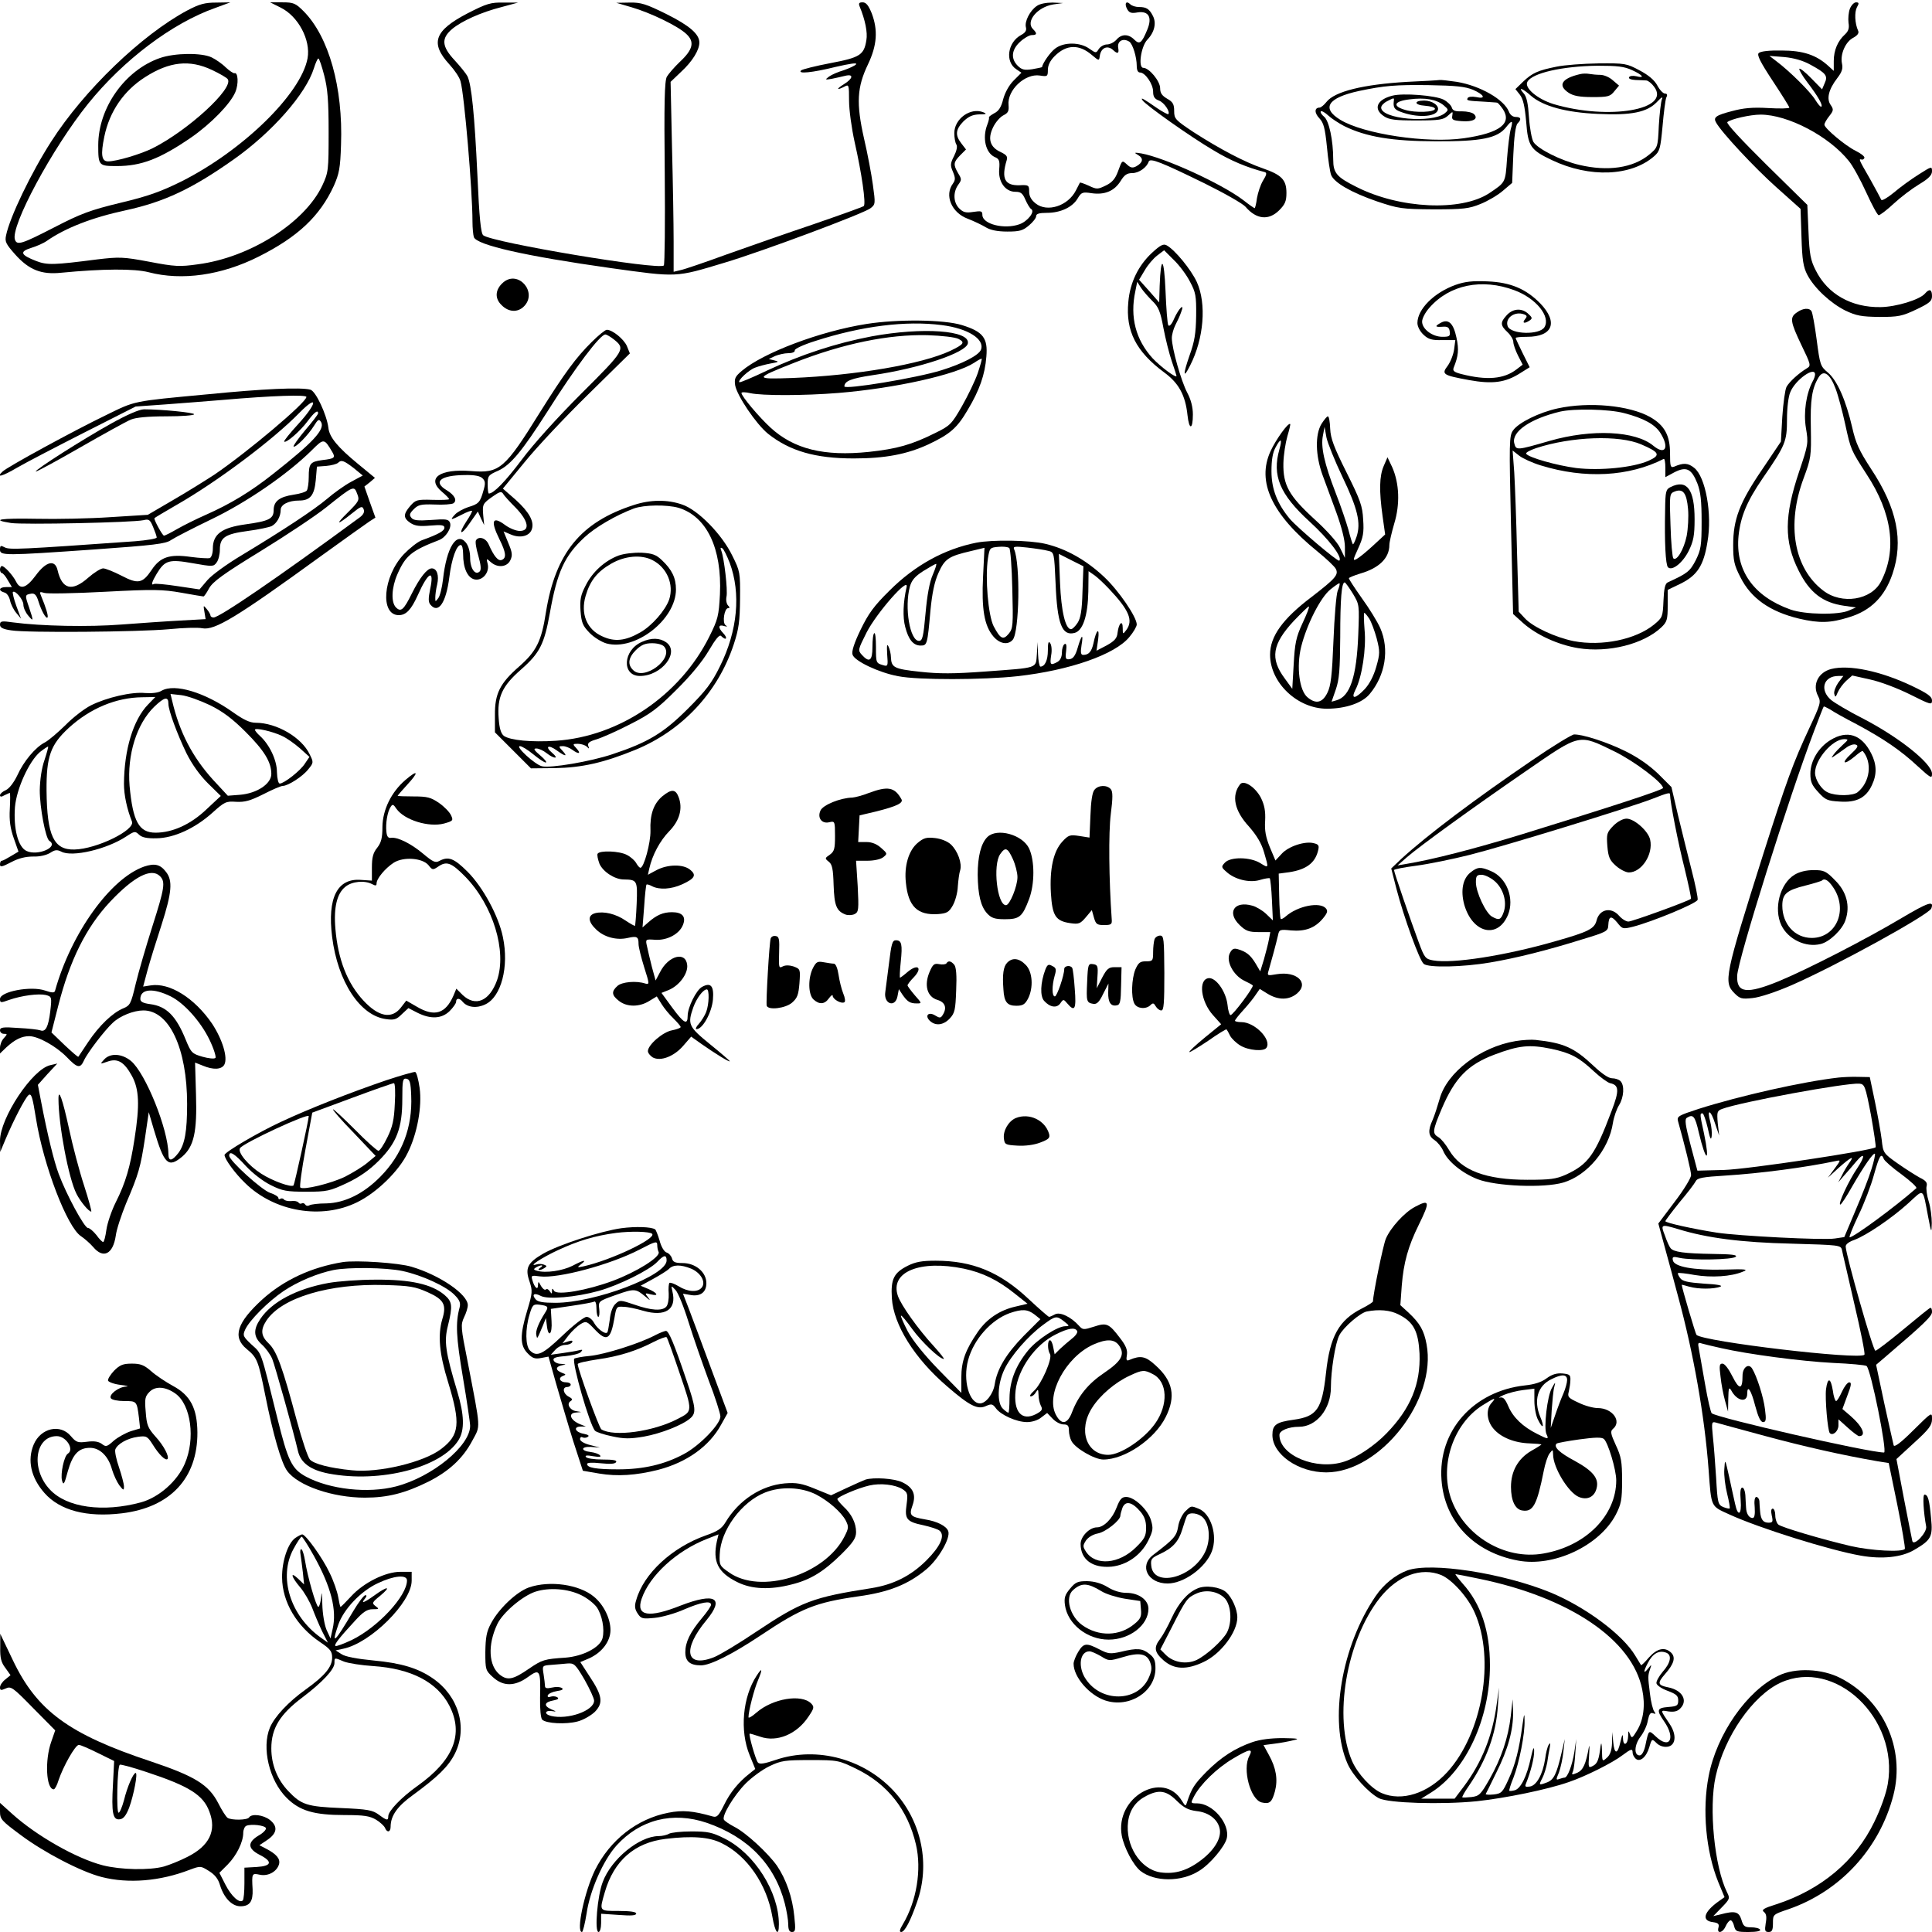 <?xml version="1.0" standalone="no"?>
<!DOCTYPE svg PUBLIC "-//W3C//DTD SVG 20010904//EN"
 "http://www.w3.org/TR/2001/REC-SVG-20010904/DTD/svg10.dtd">
<svg version="1.0" xmlns="http://www.w3.org/2000/svg"
 width="826pt" height="826pt" viewBox="0 0 826 826"
 preserveAspectRatio="xMidYMid meet">
<g transform="translate(0,826) scale(0.1,-0.1)"
fill="#000000" stroke="none">
<path d="M800 8215 c-194 -104 -441 -341 -581 -560 -85 -132 -177 -323 -193
-401 -6 -27 -1 -37 39 -82 59 -66 112 -87 197 -78 176 17 313 18 374 2 142
-37 311 -13 470 67 167 84 261 172 321 302 23 52 28 76 31 176 9 245 -52 462
-160 571 -34 34 -43 38 -90 38 l-53 0 44 -22 c76 -37 130 -139 116 -217 -28
-152 -277 -395 -540 -527 -87 -43 -142 -63 -260 -91 -128 -31 -169 -46 -283
-105 -138 -71 -159 -78 -168 -53 -21 55 159 391 313 582 151 187 359 344 543
409 l65 24 -60 -1 c-49 0 -72 -6 -125 -34z m586 -277 c15 -57 19 -110 19 -243
0 -164 -1 -172 -27 -228 -75 -159 -309 -308 -532 -337 -77 -11 -99 -10 -208
11 -112 21 -128 21 -222 10 -186 -24 -214 -25 -261 -7 -67 26 -73 40 -22 56
23 7 53 20 67 30 79 55 193 100 338 131 165 36 284 92 462 218 164 116 308
280 342 389 7 23 16 42 19 42 4 0 15 -33 25 -72z"/>
<path d="M1999 8203 c-142 -74 -161 -127 -78 -218 22 -24 44 -56 48 -73 16
-56 51 -466 51 -599 0 -28 3 -58 6 -67 13 -34 222 -81 584 -132 288 -40 276
-41 488 23 155 46 598 211 624 233 21 16 21 20 10 99 -6 45 -23 135 -38 199
-34 151 -30 219 17 317 39 82 43 146 16 218 -14 34 -24 47 -39 47 -15 0 -18
-4 -13 -17 24 -58 35 -112 29 -145 -10 -63 -27 -74 -154 -98 -63 -12 -119 -26
-125 -31 -17 -16 47 -10 148 15 61 14 93 19 87 11 -5 -6 -29 -17 -52 -25 -24
-7 -52 -19 -63 -27 -19 -14 -18 -15 11 -10 18 4 43 9 58 13 37 9 33 -12 -6
-36 -34 -21 -32 -28 3 -10 18 10 19 7 19 -60 0 -40 11 -119 24 -178 30 -132
49 -263 39 -273 -5 -4 -100 -38 -213 -77 -113 -38 -281 -97 -374 -130 -93 -34
-181 -64 -197 -67 l-29 -7 0 129 c0 70 -3 253 -7 406 l-6 277 45 43 c48 44 78
93 78 125 0 36 -41 72 -141 122 -87 43 -109 50 -157 49 l-57 -1 65 -19 c82
-24 198 -80 234 -114 37 -34 29 -67 -28 -120 -23 -22 -48 -51 -55 -63 -10 -18
-12 -117 -9 -412 2 -214 0 -391 -4 -395 -21 -21 -733 98 -772 129 -10 8 -17
73 -25 258 -12 256 -25 388 -43 423 -6 11 -30 41 -54 67 -56 60 -58 94 -11
134 41 34 122 71 212 94 l70 19 -62 0 c-55 1 -72 -4 -154 -46z"/>
<path d="M4432 8234 c-29 -20 -52 -66 -46 -90 4 -14 -2 -24 -21 -34 -57 -31
-69 -114 -20 -146 l22 -15 -33 -33 c-20 -20 -37 -51 -45 -80 -8 -33 -19 -51
-38 -60 -14 -8 -25 -16 -23 -18 2 -1 -1 -16 -7 -31 -22 -57 -7 -120 31 -138
20 -8 23 -16 20 -52 -5 -54 26 -97 69 -97 23 0 31 -6 43 -34 8 -18 19 -37 25
-40 17 -11 -16 -53 -51 -65 -65 -23 -158 1 -158 40 0 17 -5 18 -39 13 -31 -5
-43 -2 -60 15 -25 25 -27 68 -5 100 16 22 16 25 0 51 -21 37 -20 46 9 76 l25
25 -20 26 c-27 35 -25 59 9 94 22 21 39 29 68 30 30 0 34 2 17 9 -55 22 -124
-28 -124 -89 0 -20 4 -42 9 -49 5 -8 1 -27 -10 -49 -16 -31 -17 -40 -5 -67 11
-27 11 -35 0 -51 -37 -50 -6 -124 63 -150 26 -10 62 -27 78 -37 20 -12 50 -18
92 -18 52 0 66 4 92 26 17 14 31 32 31 40 0 10 13 14 46 14 58 0 109 24 131
61 16 27 21 29 60 23 56 -8 97 9 124 52 16 26 27 34 50 34 28 0 62 24 70 49 6
17 55 -3 239 -93 85 -42 164 -87 175 -100 46 -54 99 -60 144 -15 25 25 31 39
31 74 0 56 -20 77 -100 105 -79 27 -185 83 -297 155 -78 52 -83 57 -83 90 0
29 -5 39 -30 53 -22 13 -30 24 -30 45 0 30 -47 87 -72 87 -23 0 -10 91 17 120
31 32 40 72 24 102 -15 30 -28 38 -59 38 -15 0 -31 5 -38 12 -17 17 -26 3 -13
-21 9 -16 18 -19 45 -14 47 7 63 -21 41 -74 -24 -58 -33 -65 -56 -42 -25 25
-55 24 -76 -1 -10 -11 -28 -20 -40 -20 -13 0 -28 -9 -35 -19 -12 -19 -12 -19
-41 1 -39 28 -108 29 -145 1 -21 -15 -54 -62 -57 -80 -1 -1 -19 -5 -42 -9 -34
-5 -45 -2 -62 15 -30 30 -27 68 10 102 17 16 40 29 50 29 23 0 24 7 5 26 -32
32 19 94 87 105 l42 6 -45 2 c-27 0 -55 -5 -68 -15z m396 -152 c15 -10 32 -66
32 -104 0 -18 5 -28 14 -28 22 0 56 -49 56 -82 0 -21 6 -31 25 -38 22 -8 49
-48 40 -58 -2 -2 -23 9 -47 25 -62 43 -72 48 -64 35 12 -20 209 -159 303 -214
74 -45 144 -74 221 -94 9 -3 7 -12 -8 -36 -11 -18 -22 -52 -26 -75 -3 -24 -8
-43 -10 -43 -2 0 -24 15 -48 34 -93 71 -337 182 -436 200 -31 5 -33 4 -14 -7
24 -14 21 -32 -8 -48 -15 -8 -24 -7 -39 7 -22 20 -21 21 -40 -31 -11 -29 -24
-45 -51 -58 -35 -17 -39 -17 -73 -1 -20 9 -37 15 -38 13 -1 -2 -9 -17 -17 -33
-34 -67 -123 -95 -172 -56 -19 15 -28 31 -28 51 0 27 -2 29 -41 27 -63 -2 -79
28 -55 107 5 16 -1 23 -26 35 -46 21 -56 57 -32 106 10 21 30 44 44 51 20 10
24 18 22 43 -7 64 70 137 134 127 32 -5 34 -4 34 24 0 20 10 40 29 59 50 50
104 52 159 5 31 -26 31 -26 34 -4 5 35 33 47 57 25 19 -18 26 -15 22 8 -6 30
20 45 47 28z"/>
<path d="M7909 8223 c-6 -16 -8 -42 -6 -60 4 -23 0 -36 -15 -50 -31 -28 -48
-68 -48 -114 l0 -42 -22 20 c-52 48 -109 67 -200 67 -53 1 -91 -3 -99 -11 -8
-8 6 -37 60 -119 39 -59 71 -110 71 -114 0 -4 -41 -5 -90 -2 -68 4 -107 0
-155 -13 -70 -18 -81 -27 -68 -49 23 -42 165 -194 257 -276 l104 -93 4 -121
c3 -99 8 -128 25 -161 30 -57 99 -121 163 -153 47 -22 68 -26 145 -27 81 0 97
3 158 32 57 27 67 36 67 57 0 29 -11 33 -30 11 -22 -26 -122 -57 -190 -58
-124 -2 -226 55 -277 157 -22 43 -27 68 -31 165 l-5 115 -176 173 c-107 106
-172 176 -166 181 15 13 98 32 142 32 117 0 294 -93 378 -199 17 -21 50 -81
74 -134 24 -53 48 -97 53 -97 6 0 35 22 65 50 29 27 78 64 108 82 40 24 55 39
55 56 0 22 -2 21 -57 -14 -32 -20 -80 -55 -107 -78 -27 -22 -51 -36 -53 -30
-2 5 -24 46 -48 89 -49 85 -49 86 -36 83 5 -2 10 2 12 7 2 6 -15 19 -37 30
-45 22 -134 97 -134 112 0 6 9 22 21 37 18 23 19 28 6 47 -19 26 -9 67 28 115
20 26 25 41 20 63 -8 39 15 93 49 110 18 10 25 20 20 30 -14 31 -16 79 -5 100
10 17 9 21 -4 21 -8 0 -20 -12 -26 -27z m-168 -240 c66 -36 75 -47 60 -79
l-11 -26 -46 47 c-25 26 -48 44 -51 41 -3 -3 12 -29 34 -58 45 -59 67 -97 60
-104 -3 -3 -14 10 -26 29 -20 34 -110 123 -166 165 l-30 23 64 -5 c41 -4 80
-15 112 -33z"/>
<path d="M684 8012 c-150 -52 -264 -213 -264 -373 0 -87 2 -89 79 -89 106 0
185 31 318 122 85 59 168 144 189 194 15 35 12 87 -4 81 -4 -1 -21 10 -37 25
-16 16 -44 35 -61 43 -43 20 -156 19 -220 -3z m222 -51 c34 -16 65 -34 68 -40
25 -40 -171 -219 -320 -294 -51 -26 -156 -57 -192 -57 -28 0 -32 29 -16 106
22 107 83 196 174 254 104 67 191 76 286 31z"/>
<path d="M6655 7975 c-80 -16 -104 -27 -143 -64 l-33 -32 19 -24 c14 -18 21
-49 27 -116 8 -105 18 -120 111 -164 160 -76 338 -69 436 17 24 21 27 32 36
128 5 58 12 113 16 123 6 11 4 17 -6 17 -7 0 -22 15 -32 34 -12 23 -38 45 -76
65 -56 30 -62 31 -176 30 -66 -1 -146 -7 -179 -14z m323 -15 c46 -21 56 -36
18 -26 -14 3 -28 2 -31 -4 -4 -6 8 -11 27 -12 18 0 39 -2 47 -2 8 -1 23 -13
33 -27 74 -98 -194 -144 -430 -74 -68 21 -126 69 -112 95 20 38 150 67 300 69
84 0 114 -3 148 -19z m-432 -110 c51 -44 149 -71 285 -77 144 -7 211 7 253 51
20 21 27 25 21 11 -4 -11 -10 -62 -13 -113 -4 -92 -5 -93 -41 -123 -69 -57
-177 -73 -299 -44 -78 18 -177 68 -196 98 -7 12 -16 59 -19 105 -4 60 -10 89
-23 103 -26 29 -6 23 32 -11z"/>
<path d="M6755 7943 c-78 -18 -97 -48 -48 -80 20 -13 47 -18 101 -18 66 0 76
2 94 25 l20 24 -27 23 c-14 13 -38 23 -53 23 -15 0 -36 2 -47 4 -11 2 -29 2
-40 -1z"/>
<path d="M6015 7910 c-187 -11 -309 -41 -344 -86 -10 -13 -24 -24 -29 -24 -23
0 -23 -23 -1 -46 18 -19 24 -42 32 -121 5 -54 13 -108 18 -121 13 -33 86 -75
196 -113 93 -31 105 -33 243 -34 128 0 151 3 200 23 30 12 73 37 95 56 l40 34
5 120 c3 76 10 126 18 134 18 18 15 28 -8 28 -12 0 -24 9 -29 23 -21 52 -122
110 -222 127 -35 5 -68 9 -74 8 -5 -1 -68 -5 -140 -8z m283 -34 c48 -21 57
-41 13 -31 -17 3 -32 2 -36 -4 -6 -11 -3 -12 75 -16 25 -2 48 -3 51 -4 4 -1
14 -13 24 -27 41 -62 -13 -103 -166 -125 -157 -23 -430 18 -529 79 -82 50 -53
94 80 123 109 23 157 27 300 25 114 -2 154 -6 188 -20z m-551 -155 c93 -46
205 -65 393 -65 193 -1 262 13 299 60 26 33 31 30 20 -8 -5 -18 -12 -75 -16
-128 -7 -102 -6 -99 -76 -146 -120 -79 -383 -67 -568 27 -84 42 -99 59 -99
117 0 83 -18 166 -39 183 -11 9 -17 19 -14 23 4 3 18 -5 32 -18 14 -13 45 -33
68 -45z"/>
<path d="M5953 7851 c-67 -17 -83 -57 -36 -88 22 -15 49 -18 139 -18 98 0 115
3 134 20 22 20 22 20 19 0 -3 -17 2 -20 40 -23 49 -4 73 10 53 30 -7 7 -30 12
-51 12 -30 -1 -40 3 -44 16 -3 10 -18 25 -35 34 -35 18 -173 29 -219 17z m6
-23 c-3 -27 2 -36 29 -46 68 -26 148 -23 159 6 8 20 -23 42 -58 42 -46 0 -43
-19 3 -22 24 -2 43 -7 43 -13 0 -15 -84 -18 -127 -5 -56 16 -49 37 17 45 68 9
116 0 147 -25 22 -19 22 -20 4 -35 -56 -43 -271 -24 -271 25 0 8 11 20 25 27
31 16 31 16 29 1z"/>
<path d="M4925 7179 c-58 -54 -94 -127 -101 -210 -12 -124 33 -212 153 -301
63 -46 91 -98 100 -183 7 -65 23 -63 23 3 0 31 -8 63 -24 93 -26 49 -66 190
-66 234 0 14 7 39 15 55 9 17 20 41 25 56 16 41 -9 18 -30 -28 -10 -24 -20
-35 -25 -29 -4 7 -9 73 -12 148 -6 143 -20 155 -25 21 l-2 -71 -43 49 -43 48
24 40 c13 23 37 51 54 64 l29 22 42 -42 c24 -23 55 -65 69 -93 24 -45 27 -60
26 -145 -1 -75 -7 -111 -28 -169 -29 -83 -28 -104 2 -44 59 115 71 264 29 357
-25 54 -94 138 -129 157 -14 8 -27 1 -63 -32z m1 -205 c27 -26 35 -45 48 -116
9 -47 25 -111 36 -143 11 -32 20 -60 20 -62 0 -12 -67 38 -102 75 -72 79 -98
176 -74 287 l8 40 16 -25 c9 -14 31 -39 48 -56z"/>
<path d="M2152 7053 c-35 -30 -38 -68 -8 -97 30 -31 69 -33 96 -6 60 60 -24
157 -88 103z"/>
<path d="M6223 7042 c-92 -33 -163 -104 -163 -163 0 -15 11 -36 26 -50 21 -20
36 -24 81 -23 l55 0 -5 -39 c-3 -22 -15 -53 -27 -70 -28 -37 -23 -41 91 -62
100 -18 155 -11 219 30 l40 25 -30 60 c-16 33 -30 62 -30 65 0 3 21 5 48 5
111 0 135 62 57 143 -61 62 -127 90 -225 94 -64 3 -98 -1 -137 -15z m252 -23
c92 -34 156 -113 128 -158 -21 -34 -143 -31 -157 4 -13 35 30 66 70 51 13 -5
14 -9 4 -21 -14 -17 -2 -20 20 -5 13 9 11 13 -9 31 -29 24 -67 19 -93 -13 -24
-27 -23 -40 7 -68 14 -13 25 -32 25 -42 0 -10 9 -36 20 -58 l20 -39 -26 -20
c-54 -42 -128 -48 -237 -20 -31 8 -37 14 -32 27 20 50 23 77 12 128 -13 62
-34 82 -67 64 -27 -15 -25 -19 7 -17 22 2 29 -3 31 -20 3 -20 -1 -23 -31 -23
-43 0 -87 33 -87 65 0 14 14 40 31 59 86 99 225 127 364 75z"/>
<path d="M7682 6924 c-31 -21 -28 -39 20 -140 40 -82 41 -88 24 -98 -35 -21
-76 -58 -88 -80 -6 -11 -14 -69 -18 -128 l-6 -106 -80 -119 c-97 -142 -124
-214 -124 -323 0 -66 4 -86 31 -138 45 -90 126 -147 251 -177 86 -20 134 -19
213 6 93 28 153 88 186 185 48 141 20 281 -92 450 -50 77 -65 109 -80 176 -27
117 -65 203 -105 236 -31 26 -33 32 -47 139 -8 61 -18 116 -22 122 -9 16 -37
14 -63 -5z m78 -265 c0 -6 -4 -19 -10 -29 -28 -53 -40 -133 -29 -200 11 -65
10 -70 -29 -186 -64 -190 -65 -299 -2 -424 47 -94 103 -137 195 -150 l50 -7
-30 -13 c-43 -20 -188 -18 -250 4 -158 56 -237 168 -222 316 9 83 36 147 103
245 98 142 104 158 104 252 0 48 6 98 14 116 21 53 106 113 106 76z m88 -61
c11 -29 29 -97 41 -152 24 -110 24 -109 91 -213 110 -167 131 -326 62 -459
-41 -80 -168 -100 -247 -39 -125 95 -158 281 -84 480 32 86 33 95 31 214 -3
122 5 172 34 219 21 33 48 14 72 -50z"/>
<path d="M3705 6875 c-198 -31 -442 -123 -534 -201 -28 -24 -32 -32 -28 -61 8
-45 89 -165 140 -207 93 -74 202 -106 367 -106 135 0 228 18 319 60 93 44 123
70 168 147 51 85 74 151 80 228 7 80 -14 107 -104 135 -77 24 -275 26 -408 5z
m322 -5 c111 -14 184 -60 167 -105 -9 -24 -79 -60 -169 -88 -105 -33 -415 -84
-415 -69 1 23 28 34 121 48 200 29 400 96 407 136 10 56 -193 70 -411 30 -153
-29 -302 -78 -447 -146 -63 -30 -117 -53 -119 -50 -8 7 40 52 67 62 15 6 45
14 67 18 35 6 37 8 16 13 l-24 6 27 13 c15 6 40 12 56 12 18 0 29 5 28 12 -2
6 36 24 87 40 198 64 388 88 542 68z m71 -59 c29 -15 23 -23 -35 -51 -122 -57
-402 -105 -675 -116 -165 -6 -165 -3 10 66 206 81 401 121 567 117 63 -2 120
-9 133 -16z m82 -147 c-11 -32 -42 -96 -67 -140 -44 -77 -51 -84 -112 -114
-104 -52 -166 -69 -286 -82 -192 -20 -321 12 -421 104 -49 45 -124 134 -124
148 0 4 17 4 38 -1 50 -11 229 -11 377 1 243 20 502 78 580 129 16 11 31 19
32 17 2 -1 -6 -29 -17 -62z"/>
<path d="M2530 6798 c-67 -66 -117 -134 -221 -300 -151 -243 -173 -262 -294
-252 -136 11 -194 -31 -125 -89 17 -14 30 -28 30 -31 0 -3 -32 -4 -71 -3 -66
2 -72 0 -95 -26 -31 -36 -30 -52 1 -73 20 -13 40 -15 85 -11 48 4 60 2 60 -9
0 -14 -25 -28 -97 -54 -18 -7 -52 -34 -77 -60 -89 -95 -102 -260 -21 -260 31
0 53 23 81 85 45 101 72 114 53 26 -8 -40 -8 -55 1 -66 34 -41 67 7 81 117 10
80 31 138 49 138 6 0 10 -17 10 -39 0 -59 18 -100 48 -108 34 -8 66 29 57 66
-6 24 -6 25 13 8 29 -26 70 -22 84 8 10 21 8 34 -9 74 l-20 49 33 -14 c39 -16
79 -6 88 24 11 33 -13 74 -69 125 l-55 48 92 112 c50 62 172 192 271 289 l180
177 -13 32 c-13 29 -61 69 -86 69 -6 0 -35 -23 -64 -52z m93 12 c52 -41 50
-46 -136 -231 -104 -104 -207 -218 -256 -284 -70 -93 -120 -145 -141 -145 -3
0 -5 17 -5 39 0 36 2 40 46 59 53 25 101 83 209 252 120 190 226 330 248 330
5 0 21 -9 35 -20z m-560 -595 c12 -12 13 -22 4 -52 -14 -51 -21 -58 -65 -71
-21 -7 -47 -21 -57 -32 -23 -25 -19 -25 30 0 21 11 40 18 43 16 2 -2 -9 -23
-24 -45 -38 -58 -23 -63 16 -5 l33 47 13 -29 14 -29 -4 41 c-4 48 -3 51 43 83
27 19 35 21 42 10 4 -8 29 -35 54 -60 55 -57 62 -99 17 -99 -15 0 -43 11 -62
25 -55 41 -64 19 -25 -60 29 -58 31 -81 10 -89 -15 -6 -33 15 -56 67 -12 27
-42 36 -54 17 -4 -6 1 -36 10 -66 11 -39 13 -60 6 -67 -19 -19 -41 12 -41 58
0 26 -7 51 -18 65 -40 49 -83 -21 -98 -157 -4 -35 -13 -71 -20 -80 -13 -17
-13 -17 -13 2 0 11 3 36 8 56 9 39 -1 69 -23 69 -20 0 -51 -39 -85 -107 -35
-71 -47 -81 -68 -60 -22 22 -19 85 6 142 35 80 61 101 178 146 29 11 55 52 47
74 -6 15 -16 17 -80 12 -57 -4 -76 -2 -85 9 -10 12 -8 19 10 37 19 19 31 22
89 20 37 -2 73 1 80 5 18 12 6 35 -28 56 -61 36 -27 64 77 65 42 1 66 -4 76
-14z"/>
<path d="M885 6574 c-321 -30 -305 -27 -430 -88 -139 -67 -425 -223 -444 -242
-30 -28 -3 -22 63 17 38 22 167 89 287 150 l219 111 127 9 c71 5 180 14 243
19 218 19 360 23 360 13 0 -24 -252 -236 -393 -332 -40 -26 -120 -76 -179
-110 l-106 -62 -160 -10 c-88 -6 -230 -9 -316 -7 -155 3 -199 -4 -109 -18 52
-8 522 2 566 12 24 6 29 2 42 -30 8 -19 15 -39 15 -44 0 -5 -42 -12 -92 -16
-493 -35 -538 -37 -558 -26 -17 9 -20 8 -20 -10 0 -26 19 -26 405 1 253 18
304 24 326 40 15 10 92 50 173 89 152 73 326 193 429 295 52 52 53 51 88 -8
14 -24 9 -28 -43 -34 -52 -7 -58 -15 -58 -73 0 -25 -4 -50 -8 -57 -4 -6 -29
-14 -57 -18 -60 -9 -85 -28 -85 -66 0 -37 -20 -47 -122 -61 -100 -14 -138 -42
-138 -103 0 -20 -6 -38 -13 -41 -7 -2 -43 0 -81 5 -91 13 -131 0 -168 -56 -39
-58 -58 -61 -129 -24 -33 17 -68 31 -78 31 -10 0 -39 -18 -64 -40 -69 -61
-112 -50 -131 33 -11 46 -49 37 -93 -23 -40 -54 -66 -63 -84 -27 -14 28 -50
67 -61 67 -4 0 -8 -7 -8 -15 0 -8 4 -15 8 -15 4 0 16 -13 25 -30 l18 -30 -25
0 c-30 0 -35 -15 -8 -23 11 -2 21 -17 25 -34 3 -16 15 -40 27 -54 l20 -24 -20
54 c-11 30 -17 57 -15 60 10 9 45 -33 45 -54 0 -13 9 -33 20 -46 24 -29 24
-25 4 35 -18 52 -18 53 10 58 14 2 22 -6 30 -32 13 -42 33 -77 39 -70 5 5 -7
44 -28 94 -7 16 -5 17 15 11 12 -4 129 -2 259 5 208 11 246 10 326 -4 50 -9
92 -16 95 -16 3 0 14 16 24 35 16 28 59 60 219 158 109 67 237 152 283 189
115 92 118 93 131 57 11 -27 8 -32 -40 -80 -56 -55 -47 -56 19 -3 37 30 43 32
49 16 4 -11 -1 -22 -17 -34 -355 -261 -600 -428 -625 -428 -7 0 -13 4 -13 8 0
5 -7 17 -16 28 -15 18 -15 17 -10 -12 l5 -31 -107 -6 c-59 -3 -172 -11 -252
-17 -140 -11 -344 -7 -464 9 -49 7 -56 6 -56 -10 0 -12 12 -19 48 -24 66 -11
544 -7 675 5 60 6 124 8 142 4 53 -10 147 47 505 307 102 74 197 141 210 150
l25 16 -24 67 -23 66 23 18 22 19 -74 61 c-85 70 -121 113 -125 153 -7 56 -54
157 -77 163 -40 11 -200 4 -442 -20z m391 -126 c-36 -39 -64 -74 -61 -76 8 -8
69 45 100 87 28 38 45 51 45 34 0 -5 -25 -37 -55 -72 -30 -36 -52 -67 -50 -70
8 -7 63 49 87 88 18 29 22 31 31 16 17 -31 -35 -87 -204 -220 -97 -77 -183
-129 -289 -176 -41 -18 -97 -46 -123 -61 -26 -15 -51 -28 -56 -28 -6 0 -41 63
-41 74 0 2 41 26 91 55 174 99 415 279 529 396 81 82 77 42 -4 -47z m236 -189
l39 -32 -50 -27 c-28 -15 -74 -48 -103 -73 -57 -48 -186 -133 -365 -241 -62
-37 -127 -84 -146 -106 l-34 -40 -94 14 c-52 8 -97 12 -101 9 -14 -8 -8 11 12
44 35 58 53 63 154 45 85 -15 89 -15 102 3 8 10 14 35 14 55 0 52 22 67 120
80 46 6 92 16 102 21 22 12 38 41 38 69 0 23 34 40 79 40 47 0 65 22 71 87 l5
58 40 3 c22 2 44 8 50 13 14 14 24 11 67 -22z"/>
<path d="M6660 6514 c-79 -17 -168 -61 -191 -94 -17 -23 -17 -52 -9 -405 l9
-380 42 -38 c58 -52 151 -94 236 -108 129 -21 280 17 356 89 24 23 27 33 27
93 l0 67 58 28 c69 35 96 77 112 177 21 119 -8 279 -57 317 -26 21 -46 22 -85
5 -16 -6 -18 0 -18 57 0 77 -24 120 -85 155 -89 50 -261 66 -395 37z m283 -20
c85 -22 134 -49 157 -87 38 -62 19 -94 -31 -53 -76 64 -263 73 -444 21 -142
-41 -143 -41 -151 -10 -12 49 67 104 195 135 61 14 209 11 274 -6z m74 -134
c79 -34 84 -46 31 -70 -66 -29 -207 -43 -309 -31 -84 11 -204 45 -214 61 -3 5
16 15 42 24 152 50 356 57 450 16z m-429 -90 c188 -58 376 -48 525 28 4 2 7
-15 7 -37 l0 -41 39 21 c51 26 73 15 98 -48 14 -37 18 -75 18 -163 0 -104 -3
-120 -25 -165 -25 -48 -35 -56 -120 -95 -11 -5 -16 -27 -18 -78 -3 -69 -4 -72
-40 -102 -78 -64 -223 -94 -344 -71 -78 16 -174 60 -209 98 l-26 28 -7 250
c-3 138 -9 293 -12 345 l-7 94 28 -22 c15 -12 57 -31 93 -42z"/>
<path d="M7143 6178 c-21 -10 -23 -19 -24 -97 -3 -140 2 -235 12 -246 17 -18
63 18 89 70 20 41 25 65 25 135 0 128 -33 172 -102 138z m74 -94 c3 -33 0 -85
-6 -116 -12 -58 -43 -109 -57 -95 -4 4 -10 68 -12 142 -5 134 -4 135 19 144
35 13 50 -7 56 -75z"/>
<path d="M475 6449 c-119 -66 -328 -199 -322 -205 2 -2 87 44 188 102 101 58
199 112 218 120 22 9 72 14 152 14 66 0 119 4 119 9 0 7 -137 21 -214 21 -20
0 -73 -23 -141 -61z"/>
<path d="M5650 6448 c-28 -46 -26 -135 4 -218 13 -36 40 -109 60 -163 22 -61
36 -116 36 -145 l0 -47 -21 43 c-12 25 -58 76 -110 123 -108 99 -134 145 -132
239 1 36 9 87 17 115 8 27 14 51 12 52 -8 8 -61 -66 -84 -116 -60 -131 5 -270
201 -429 37 -30 73 -64 78 -74 13 -25 -1 -41 -102 -119 -126 -95 -179 -170
-179 -248 0 -120 117 -231 243 -231 79 0 151 24 183 63 67 80 85 191 45 282
-12 27 -47 84 -79 128 -31 44 -56 82 -55 85 1 3 23 12 49 20 80 23 124 66 124
122 0 12 10 54 21 92 25 82 22 171 -9 241 l-20 42 -16 -37 c-19 -44 -20 -106
-5 -215 l11 -78 -52 -48 c-28 -26 -60 -52 -70 -57 -17 -9 -16 -4 7 46 21 46
25 67 21 123 -3 58 -12 83 -71 201 -54 108 -68 145 -70 187 -1 29 -5 53 -10
53 -4 0 -16 -15 -27 -32z m90 -228 c65 -136 79 -196 60 -254 -7 -21 -14 -35
-16 -33 -2 2 -11 30 -19 62 -9 32 -33 103 -55 159 -48 124 -64 196 -54 244 l7
37 8 -45 c5 -24 36 -101 69 -170z m-270 119 c-32 -112 1 -192 129 -309 82 -75
142 -153 127 -167 -6 -6 -176 138 -211 178 -55 66 -79 129 -79 204 0 48 5 80
18 103 22 41 29 37 16 -9z m249 -605 c-6 -16 -14 -112 -18 -214 -6 -149 -11
-192 -26 -222 -21 -43 -49 -49 -84 -20 -36 28 -49 132 -28 217 24 95 82 210
125 245 20 16 37 28 39 26 2 -2 -1 -16 -8 -32z m65 -12 c28 -47 28 -47 23
-177 -7 -178 -35 -263 -93 -279 l-21 -6 18 52 c15 43 18 85 19 224 0 166 6
234 19 234 3 0 19 -22 35 -48z m-216 -128 c-27 -59 -32 -84 -37 -174 l-6 -105
-32 44 c-64 86 -54 147 39 247 34 35 62 63 64 61 3 -2 -10 -35 -28 -73z m286
21 c9 -14 23 -52 32 -85 14 -55 14 -65 -2 -121 -11 -39 -29 -73 -49 -95 -41
-43 -61 -45 -40 -3 28 53 47 177 39 257 -3 39 -4 72 -1 72 2 0 12 -11 21 -25z"/>
<path d="M2710 6101 c-227 -73 -335 -205 -376 -459 -19 -124 -41 -167 -115
-232 -81 -71 -104 -115 -103 -208 l0 -73 77 -77 77 -77 103 1 c115 2 208 23
343 78 200 82 353 245 421 451 22 67 26 99 27 195 1 112 0 118 -33 184 -45 93
-148 197 -215 219 -63 22 -136 21 -206 -2z m191 -12 c121 -37 186 -174 177
-370 -5 -92 -8 -106 -46 -182 -125 -250 -384 -426 -655 -444 -106 -7 -196 2
-223 21 -12 10 -19 31 -22 75 -7 91 15 138 95 208 81 71 100 109 124 243 31
174 62 243 147 322 47 44 135 95 212 124 44 16 141 17 191 3z m219 -236 c48
-130 34 -289 -42 -442 -35 -71 -59 -103 -137 -181 -104 -104 -170 -144 -324
-195 -93 -31 -264 -60 -300 -51 -30 7 -116 86 -94 86 8 0 34 -16 57 -35 23
-19 47 -35 53 -35 7 0 -4 14 -23 30 -27 23 -31 30 -17 30 11 0 30 -9 44 -20
33 -26 55 -25 24 1 -33 28 -17 37 19 11 37 -27 49 -28 25 -2 -18 19 -17 20 2
20 10 0 28 -7 39 -15 28 -21 40 -18 19 5 -18 19 -17 20 6 20 14 0 31 -6 38
-12 10 -11 11 -10 6 3 -4 12 4 19 35 28 23 7 87 35 143 64 87 44 117 66 198
147 61 60 112 122 139 168 30 51 46 70 53 63 22 -22 30 -10 9 12 -24 25 -21
39 6 30 12 -3 13 -2 4 4 -15 11 -5 73 11 73 8 0 7 4 0 11 -7 7 -10 24 -7 38 6
28 -10 164 -22 196 -5 12 -4 16 4 11 6 -3 20 -32 32 -63z"/>
<path d="M2645 5885 c-59 -22 -112 -70 -141 -128 -22 -42 -25 -61 -22 -109 4
-50 9 -63 38 -93 19 -20 52 -40 73 -46 123 -33 297 102 297 231 0 49 -17 84
-59 124 -26 25 -41 30 -88 33 -34 1 -75 -4 -98 -12z m145 -20 c62 -32 92 -104
71 -168 -16 -46 -73 -112 -124 -141 -63 -36 -109 -41 -161 -17 -67 29 -95 97
-72 174 19 65 50 103 109 137 59 34 129 40 177 15z"/>
<path d="M2745 5516 c-82 -35 -88 -146 -9 -146 93 0 172 102 112 144 -27 19
-63 20 -103 2z m95 -21 c42 -51 -86 -147 -133 -100 -25 24 -21 53 12 86 23 22
39 29 69 29 23 0 45 -6 52 -15z"/>
<path d="M4175 5940 c-137 -27 -264 -97 -372 -205 -67 -66 -90 -98 -124 -168
-27 -56 -39 -93 -34 -106 8 -27 113 -77 195 -92 85 -17 365 -16 510 0 224 25
417 93 478 167 18 21 32 46 32 54 0 32 -77 145 -140 204 -77 72 -162 120 -251
141 -68 16 -226 18 -294 5z m153 -198 c4 -154 3 -169 -15 -191 -24 -29 -36
-23 -65 32 -23 46 -37 205 -24 291 7 43 8 45 44 48 20 2 41 0 47 -5 5 -4 11
-83 13 -175z m153 163 c26 -6 26 -7 32 -139 7 -173 27 -226 81 -212 36 9 57
74 59 177 l1 87 26 -18 c14 -10 41 -36 61 -57 87 -92 105 -136 74 -177 -14
-19 -15 -18 -15 9 0 37 -17 21 -22 -20 -2 -23 -12 -35 -46 -54 l-44 -23 7 48
c7 55 -8 43 -20 -16 -8 -36 -20 -50 -44 -50 -10 0 -12 10 -7 42 9 52 0 46 -17
-13 -9 -31 -19 -45 -33 -47 -18 -3 -20 2 -16 34 3 25 1 35 -7 30 -6 -4 -11
-20 -11 -36 0 -19 -7 -33 -19 -40 -30 -16 -33 -13 -27 28 4 20 2 44 -4 52 -7
11 -10 3 -10 -31 0 -42 -13 -69 -32 -69 -4 0 -9 24 -10 53 l-2 52 -3 -52 c-5
-62 9 -57 -221 -74 -136 -10 -196 -10 -279 -1 -111 12 -122 18 -124 62 0 14
-5 34 -10 45 -7 15 -8 6 -6 -33 4 -49 3 -52 -17 -46 -31 9 -31 10 -31 79 0 35
-3 61 -7 58 -5 -2 -8 -29 -8 -59 0 -59 -13 -69 -45 -34 -18 20 -17 22 20 96
43 84 182 242 171 194 -15 -65 -17 -129 -6 -170 14 -55 35 -80 66 -80 28 0 29
4 42 150 7 73 17 122 34 160 27 61 44 72 139 94 l58 14 -6 -122 c-7 -140 5
-211 44 -257 27 -32 63 -38 83 -14 28 34 33 322 6 386 -6 13 2 14 56 8 35 -4
75 -10 89 -14z m147 -174 c-2 -81 -8 -114 -21 -134 -10 -15 -22 -27 -28 -27
-24 0 -42 77 -47 198 l-5 124 53 -27 52 -26 -4 -108z m-640 72 c-14 -32 -24
-87 -31 -165 -9 -100 -13 -118 -28 -118 -39 0 -63 143 -39 232 8 28 22 44 58
67 26 16 50 30 54 30 4 1 -3 -20 -14 -46z"/>
<path d="M7830 5400 c-56 -14 -83 -67 -57 -116 13 -26 11 -33 -38 -138 -68
-145 -98 -228 -196 -536 -166 -525 -171 -549 -123 -597 23 -23 31 -25 77 -20
31 3 100 26 167 55 196 86 586 301 597 328 13 35 -12 27 -127 -41 -151 -90
-402 -219 -525 -270 -137 -56 -181 -51 -178 23 2 66 222 766 329 1047 21 55
39 102 41 104 1 2 13 -4 27 -12 13 -9 64 -38 113 -63 117 -63 189 -112 262
-180 56 -51 61 -54 61 -32 0 44 -143 158 -301 239 -55 28 -114 63 -130 76 -51
43 -33 103 31 103 l21 0 -22 -29 c-11 -16 -19 -37 -17 -47 4 -17 6 -16 15 6 6
14 22 36 36 49 l26 23 76 -17 c43 -9 119 -38 171 -64 88 -44 94 -46 94 -26 0
17 -18 30 -87 63 -133 63 -267 91 -343 72z"/>
<path d="M691 5307 c-14 -9 -41 -12 -70 -10 -58 6 -165 -19 -233 -53 -29 -15
-78 -53 -109 -85 -32 -31 -70 -64 -87 -73 -41 -21 -91 -81 -118 -141 -15 -31
-34 -56 -49 -63 -14 -6 -25 -16 -25 -22 0 -7 6 -8 19 0 11 5 21 10 23 10 2 0
2 -31 0 -68 -3 -49 2 -84 17 -126 l20 -57 -32 -19 c-18 -11 -35 -20 -39 -20
-5 0 -8 -7 -8 -16 0 -12 8 -11 48 10 32 17 62 24 94 24 28 -1 57 6 73 16 20
13 29 14 47 5 46 -25 195 10 278 65 35 23 38 23 54 8 12 -12 33 -17 75 -16 75
1 166 43 240 110 51 46 58 49 100 46 37 -2 60 4 116 32 39 20 76 36 84 36 22
0 85 40 109 71 23 28 23 30 6 64 -34 72 -141 135 -231 135 -25 0 -52 13 -97
45 -120 85 -249 124 -305 92z m207 -62 c55 -27 97 -59 152 -114 80 -80 110
-129 110 -180 0 -42 -61 -83 -134 -89 l-52 -4 -63 68 c-88 97 -144 204 -175
338 l-7 29 46 -5 c26 -3 81 -23 123 -43z m-265 3 c-64 -66 -102 -194 -103
-339 0 -49 13 -108 34 -161 16 -36 -150 -118 -246 -120 -88 -2 -117 58 -119
252 -1 146 17 196 95 268 92 84 203 130 315 131 l55 1 -31 -32z m87 3 c0 -28
37 -128 77 -211 24 -48 57 -94 92 -129 l55 -54 -61 -57 c-68 -65 -146 -100
-218 -100 -71 0 -97 48 -111 200 -11 133 30 265 106 339 43 41 60 45 60 12z
m487 -138 c18 -8 52 -32 75 -52 l41 -37 -19 -28 c-19 -31 -90 -86 -108 -86 -6
0 -11 20 -12 49 0 51 -32 118 -73 155 -12 11 -21 22 -21 26 0 10 76 -7 117
-27z m-1017 -103 c-12 -34 -19 -83 -20 -128 0 -75 25 -207 41 -217 42 -26 -50
-66 -98 -43 -36 17 -56 96 -49 188 7 78 60 195 107 235 18 14 33 24 35 23 1
-2 -6 -28 -16 -58z"/>
<path d="M6551 5010 c-248 -169 -446 -318 -560 -422 l-43 -41 22 -86 c32 -123
99 -308 117 -322 20 -17 167 -14 284 6 112 19 244 52 394 99 103 31 110 35
111 60 2 40 12 43 38 12 22 -28 24 -29 68 -18 82 21 273 100 276 115 2 8 -10
66 -26 128 -16 63 -42 168 -58 234 l-28 120 -57 57 c-39 37 -86 70 -141 97
-77 38 -179 71 -218 71 -9 0 -90 -49 -179 -110z m352 37 c84 -41 207 -134 207
-156 0 -8 -221 -80 -610 -200 -197 -60 -374 -106 -490 -125 l-35 -6 40 35 c58
50 279 210 510 369 234 161 222 159 378 83z m237 -184 c0 -30 35 -210 62 -315
17 -71 30 -129 27 -131 -14 -11 -251 -97 -267 -97 -10 0 -28 11 -40 25 -34 39
-84 28 -96 -20 -9 -36 -35 -49 -176 -89 -215 -62 -441 -97 -523 -82 -33 6 -37
11 -62 79 -32 86 -105 298 -105 307 0 4 43 12 96 19 53 7 155 28 227 46 151
38 680 201 777 238 72 28 80 30 80 20z"/>
<path d="M6898 4730 c-28 -29 -30 -35 -26 -87 4 -48 10 -61 37 -85 17 -15 42
-28 55 -28 54 0 105 77 91 140 -8 37 -68 90 -101 90 -15 0 -38 -12 -56 -30z"/>
<path d="M6287 4530 c-33 -26 -43 -77 -27 -137 35 -123 143 -149 187 -45 29
70 -5 160 -73 188 -44 19 -57 18 -87 -6z m102 -36 c38 -32 55 -89 40 -133 -12
-34 -20 -37 -50 -20 -26 14 -69 104 -69 147 0 27 4 32 24 32 14 0 38 -12 55
-26z"/>
<path d="M7826 5096 c-51 -31 -86 -89 -86 -144 0 -34 6 -49 34 -79 30 -33 39
-37 92 -40 71 -5 112 16 137 70 22 46 21 89 -3 136 -41 81 -102 101 -174 57z
m54 -19 c-14 -13 -32 -31 -40 -42 -16 -22 -16 -21 57 31 13 9 30 14 38 10 12
-4 7 -13 -22 -40 -44 -41 -30 -49 17 -10 17 15 32 25 34 23 42 -49 31 -133
-22 -176 -20 -16 -93 -17 -127 -1 -28 12 -55 55 -55 84 0 57 75 144 125 144
19 -1 18 -2 -5 -23z"/>
<path d="M1734 4926 c-61 -52 -98 -128 -99 -201 0 -47 -5 -67 -22 -89 -18 -22
-23 -42 -23 -85 l0 -56 -45 3 c-103 9 -146 -76 -125 -244 24 -191 119 -336
230 -351 35 -5 45 -2 68 21 l28 26 39 -20 c56 -28 103 -26 137 7 15 15 28 33
28 40 0 17 15 17 29 -1 20 -23 59 -28 96 -10 68 32 102 161 75 288 -18 89 -85
213 -151 279 -58 58 -82 67 -121 46 -17 -9 -27 -4 -69 31 -52 44 -110 72 -137
68 -12 -2 -18 5 -20 26 -4 34 4 85 18 106 8 13 12 12 25 -8 34 -48 138 -80
203 -63 39 11 41 13 30 36 -6 13 -29 37 -51 52 -35 24 -50 28 -109 28 -37 0
-68 1 -68 3 0 1 19 23 41 47 51 55 47 67 -7 21z m98 -365 c16 -21 19 -21 40
-7 37 26 57 19 117 -42 119 -122 179 -319 136 -443 -32 -89 -92 -115 -147 -63
l-27 27 -12 -29 c-34 -78 -81 -93 -157 -48 l-45 26 -24 -31 c-39 -49 -95 -38
-159 31 -69 74 -109 176 -120 307 -8 92 7 152 43 180 28 23 82 28 114 11 15
-8 19 -7 19 3 0 21 38 66 74 89 42 26 122 20 148 -11z"/>
<path d="M5302 4907 c-38 -48 -25 -113 38 -181 33 -38 53 -71 64 -109 21 -71
21 -70 -16 -47 -44 27 -128 27 -151 2 -16 -17 -16 -20 6 -39 35 -33 100 -49
144 -35 20 6 39 9 42 7 2 -3 7 -45 9 -93 l4 -87 -29 28 c-16 15 -43 31 -59 35
-77 22 -110 -29 -54 -83 26 -25 39 -30 81 -30 l50 0 -6 -32 c-3 -17 -13 -55
-21 -84 l-16 -52 -20 34 c-22 36 -39 50 -76 61 -18 5 -25 1 -35 -19 -15 -34
16 -92 61 -115 19 -9 36 -18 38 -21 6 -6 -84 -127 -95 -127 -4 0 -11 20 -13
45 -7 57 -50 117 -81 113 -45 -6 -33 -100 19 -158 l35 -39 -70 -57 c-39 -32
-69 -60 -66 -62 2 -2 38 20 80 48 41 29 77 51 79 49 2 -2 9 -14 15 -27 7 -13
27 -32 44 -42 34 -21 102 -27 112 -9 22 35 -51 109 -107 109 -16 0 -28 3 -28
6 0 4 17 25 38 48 20 22 44 52 52 65 l16 23 34 -21 c46 -28 92 -27 126 2 52
45 -2 96 -87 82 -41 -7 -42 -7 -35 16 10 34 33 119 40 150 5 25 8 26 56 21 60
-5 101 10 135 50 20 24 23 33 14 44 -25 30 -121 11 -172 -34 -9 -8 -19 -13
-21 -11 -3 2 -6 47 -7 99 l-2 95 45 6 c72 11 110 39 123 91 6 23 3 28 -18 33
-37 10 -108 -13 -137 -45 l-27 -29 -24 57 c-17 42 -23 71 -20 113 2 42 -3 67
-18 98 -24 46 -73 78 -89 58z"/>
<path d="M4679 4883 c-9 -10 -15 -50 -17 -110 l-4 -94 -44 7 c-40 6 -46 4 -72
-24 -38 -41 -55 -116 -49 -221 6 -97 20 -119 84 -128 35 -5 42 -2 65 25 l26
31 9 -32 c8 -28 13 -32 43 -32 31 0 35 3 33 25 -12 171 -14 369 -4 449 9 70 9
97 0 107 -16 19 -54 18 -70 -3z"/>
<path d="M3715 4870 c-27 -11 -59 -19 -71 -20 -50 -1 -125 -31 -136 -55 -15
-32 6 -59 39 -50 22 5 23 3 23 -59 0 -55 -3 -66 -22 -80 -22 -15 -22 -16 -5
-30 15 -11 19 -31 21 -100 3 -88 12 -111 51 -126 11 -4 29 -3 39 2 17 9 18 19
13 119 l-7 109 48 0 c28 0 57 6 68 15 19 15 18 16 -9 40 -19 17 -40 25 -63 25
l-35 0 3 57 3 57 72 17 c87 22 116 36 107 52 -29 52 -58 57 -139 27z"/>
<path d="M2831 4855 c-37 -32 -53 -78 -50 -147 1 -51 -28 -158 -43 -158 -4 0
-12 9 -18 20 -6 11 -24 27 -40 35 -32 17 -116 20 -125 5 -3 -5 1 -24 8 -43 15
-34 65 -67 104 -67 57 -1 59 -4 55 -103 -2 -51 -6 -93 -7 -95 -1 -2 -19 8 -40
22 -42 29 -93 41 -130 32 -33 -9 -32 -36 4 -70 34 -33 88 -47 135 -36 40 9 46
5 46 -26 0 -13 11 -57 24 -99 23 -72 23 -75 5 -70 -39 13 -100 7 -119 -10 -27
-24 -25 -40 6 -64 34 -27 87 -27 129 -1 l33 20 20 -32 c11 -18 34 -46 51 -62
17 -17 31 -33 31 -37 0 -4 -17 -10 -37 -14 -39 -7 -103 -62 -103 -89 0 -8 10
-20 21 -27 34 -18 92 5 131 51 l33 38 45 -32 c57 -40 120 -79 120 -73 0 2 -38
35 -85 73 -92 75 -96 85 -71 157 14 39 42 77 58 77 11 0 10 -63 -3 -97 -6 -15
-20 -38 -31 -50 -12 -13 -16 -23 -10 -23 26 0 65 71 70 126 5 59 -9 75 -46 55
-25 -13 -62 -88 -62 -124 0 -41 -16 -33 -66 35 l-46 63 30 12 c45 18 84 70 80
107 -6 60 -80 41 -116 -30 l-19 -36 -16 58 c-8 33 -18 73 -21 89 -7 30 -6 30
36 27 51 -3 103 25 118 64 14 35 -3 54 -47 54 -38 0 -66 -12 -102 -44 l-24
-21 7 89 c3 50 8 92 10 94 3 2 13 -1 24 -7 31 -16 82 -13 128 8 55 25 63 40
34 63 -30 24 -95 23 -143 -2 l-37 -20 6 27 c13 58 46 119 85 159 45 46 59 98
40 147 -13 34 -31 34 -70 2z"/>
<path d="M4221 4681 c-27 -27 -41 -83 -41 -161 1 -85 13 -136 41 -166 18 -19
32 -24 75 -24 63 0 75 10 104 87 24 64 24 163 0 215 -28 60 -138 90 -179 49z
m109 -93 c11 -24 20 -59 20 -78 0 -39 -33 -120 -49 -120 -38 0 -57 172 -25
218 22 32 32 28 54 -20z"/>
<path d="M3923 4656 c-38 -32 -58 -98 -50 -170 10 -102 50 -140 138 -134 37 3
46 8 62 36 11 19 21 55 22 82 2 26 6 58 10 69 9 29 -10 83 -40 111 -14 13 -41
24 -67 27 -37 4 -49 1 -75 -21z"/>
<path d="M616 4555 c-143 -50 -312 -284 -381 -532 -3 -8 -13 -8 -42 2 -60 21
-193 -4 -193 -36 0 -17 3 -17 39 -4 55 19 126 28 157 21 25 -7 26 -8 19 -69
-8 -67 -20 -91 -43 -82 -8 3 -50 8 -93 10 -66 5 -79 3 -79 -10 0 -8 7 -15 17
-15 15 0 15 -1 0 -18 -10 -10 -17 -29 -17 -42 l0 -24 27 26 c37 34 66 48 98
48 38 0 115 -43 160 -89 46 -48 58 -50 74 -15 14 32 89 130 123 161 31 30 90
53 131 53 111 0 187 -163 187 -400 0 -118 -10 -172 -37 -209 -28 -36 -43 -38
-43 -4 -1 104 -97 344 -160 397 -39 32 -89 35 -115 6 -18 -20 -18 -20 14 -9
44 16 72 -1 105 -61 31 -57 34 -124 11 -270 -18 -118 -38 -187 -80 -270 -18
-36 -36 -89 -40 -117 -4 -29 -10 -53 -14 -53 -4 0 -17 13 -29 30 -13 16 -29
30 -36 30 -15 0 -92 142 -125 231 -20 53 -48 167 -76 313 l-13 68 41 46 42 45
-30 -7 c-77 -17 -215 -226 -215 -323 l1 -48 23 55 c35 83 83 175 98 188 12 9
17 -7 32 -101 32 -200 133 -463 192 -502 15 -10 39 -31 52 -46 43 -52 85 -32
97 48 3 26 24 89 44 138 54 126 62 155 81 280 l16 110 22 -75 c44 -148 61
-165 121 -115 50 43 64 105 59 265 l-4 137 33 -13 c45 -19 80 -17 92 4 16 30
-8 108 -52 175 -75 110 -182 177 -263 164 l-32 -5 19 71 c11 40 38 127 60 194
44 138 48 188 19 225 -25 33 -49 38 -94 23z m68 -41 c24 -24 20 -50 -33 -216
-27 -85 -59 -195 -71 -245 -20 -85 -24 -92 -53 -104 -46 -19 -103 -74 -150
-144 -22 -33 -41 -61 -42 -63 -2 -2 -28 21 -59 50 l-56 54 29 114 c50 196 119
335 222 445 102 108 176 146 213 109z m46 -514 c58 -29 128 -108 165 -184 19
-39 30 -75 26 -79 -5 -5 -30 -2 -55 5 -45 13 -49 17 -72 73 -41 101 -82 143
-152 152 -30 4 -42 10 -42 22 0 44 55 48 130 11z"/>
<path d="M7672 4520 c-62 -38 -90 -144 -56 -216 29 -60 104 -96 168 -80 38 9
93 62 106 102 21 61 5 122 -45 171 -38 39 -47 43 -91 43 -31 0 -61 -7 -82 -20z
m165 -53 c66 -96 14 -217 -91 -217 -72 0 -126 59 -126 138 0 50 18 66 99 86
36 9 67 19 70 21 11 12 28 2 48 -28z"/>
<path d="M3295 4248 c-6 -18 -21 -275 -17 -288 7 -20 80 -11 108 13 23 20 28
34 32 84 4 59 4 60 -25 71 -19 6 -36 6 -47 0 -16 -9 -17 -4 -15 59 2 57 0 69
-14 71 -10 2 -19 -2 -22 -10z"/>
<path d="M4936 4244 c-3 -9 -6 -33 -6 -55 0 -37 -2 -39 -31 -39 -25 0 -32 -6
-45 -35 -16 -40 -19 -118 -4 -146 12 -22 50 -25 69 -6 10 10 14 9 22 -5 6 -10
16 -18 24 -18 11 0 13 31 13 160 -1 146 -2 160 -18 160 -10 0 -21 -7 -24 -16z"/>
<path d="M3801 4143 c-7 -54 -14 -110 -16 -124 -8 -51 42 -69 52 -19 l6 31 15
-23 c21 -30 32 -38 61 -38 23 0 23 0 -8 35 -17 20 -31 39 -31 42 0 4 12 20 27
35 38 40 18 59 -25 24 -16 -14 -32 -26 -34 -26 -2 0 -1 30 3 67 8 76 4 93 -21
93 -15 0 -19 -15 -29 -97z"/>
<path d="M4306 4144 c-16 -16 -21 -50 -16 -114 3 -54 16 -70 55 -70 28 0 37 6
50 30 24 47 20 116 -10 145 -28 29 -57 32 -79 9z"/>
<path d="M3476 4122 c-22 -43 -21 -114 2 -135 25 -23 48 -21 66 5 9 12 16 17
16 11 0 -15 37 -36 50 -28 5 3 3 19 -5 38 -7 17 -16 53 -20 80 -4 27 -12 47
-20 47 -7 0 -26 3 -43 6 -27 5 -32 2 -46 -24z"/>
<path d="M4046 4141 c-3 -4 -17 -6 -31 -3 -21 4 -27 -1 -41 -34 -24 -57 -10
-106 34 -119 33 -10 42 -34 22 -65 -8 -13 -13 -13 -31 -2 -28 18 -47 1 -24
-22 24 -23 58 -20 86 10 21 23 24 36 27 120 3 64 0 99 -8 109 -14 17 -26 19
-34 6z"/>
<path d="M4469 4114 c-21 -56 -23 -113 -5 -133 25 -28 54 -32 69 -11 13 19 14
19 30 0 32 -38 39 -25 32 62 -3 45 -8 85 -11 90 -8 13 -34 9 -34 -5 0 -27 -31
-117 -40 -117 -13 0 -13 45 -1 88 8 27 7 34 -10 42 -16 9 -21 7 -30 -16z"/>
<path d="M4648 4063 c-4 -85 -3 -90 27 -95 14 -2 25 8 41 42 l23 45 -1 -38
c-1 -42 11 -61 37 -55 14 2 17 17 18 83 l2 80 -30 0 c-25 0 -33 -7 -53 -45
l-23 -45 3 50 c3 45 1 50 -19 53 -20 3 -22 -1 -25 -75z"/>
<path d="M6480 3809 c-151 -25 -294 -134 -325 -247 -9 -31 -22 -72 -30 -90
-21 -46 -19 -69 9 -87 13 -9 29 -29 36 -45 18 -44 80 -95 146 -121 79 -31 284
-39 367 -15 103 30 196 141 213 256 4 25 16 59 26 75 21 34 24 85 6 103 -7 7
-23 12 -36 12 -15 0 -44 20 -80 54 -82 77 -126 97 -247 110 -16 2 -55 0 -85
-5z m152 -33 c84 -18 119 -37 182 -96 28 -26 60 -49 70 -51 38 -8 40 -31 6
-119 -71 -189 -100 -228 -195 -272 -43 -19 -67 -22 -165 -22 -177 0 -283 40
-334 126 -14 24 -34 49 -46 56 -27 16 -26 27 14 122 56 131 111 188 225 231
106 40 150 44 243 25z"/>
<path d="M1650 3641 c-147 -50 -329 -121 -450 -178 -97 -45 -240 -129 -240
-141 0 -17 45 -79 89 -121 125 -122 326 -156 478 -81 84 41 179 134 216 211
41 82 62 198 51 278 -5 35 -13 66 -19 68 -5 1 -62 -15 -125 -36z m108 -65 c6
-136 -39 -253 -132 -347 -72 -73 -152 -112 -231 -114 -33 0 -65 -4 -72 -8 -6
-4 -14 -3 -18 3 -4 6 -10 8 -15 5 -5 -3 -11 -1 -14 4 -4 5 -17 8 -31 6 -14 -1
-28 2 -31 7 -3 4 -10 6 -15 3 -5 -4 -9 -2 -9 4 0 5 -16 15 -35 21 -36 12 -175
138 -175 159 0 23 23 9 71 -44 30 -32 73 -65 107 -82 50 -25 68 -28 152 -28
89 0 100 3 173 37 53 25 96 55 136 95 77 77 101 140 101 264 0 81 2 90 18 87
14 -3 18 -16 20 -72z m-70 -34 c-3 -71 -10 -100 -32 -145 -15 -31 -32 -57 -38
-57 -6 0 -52 41 -101 91 -49 49 -91 88 -93 86 -3 -2 37 -48 89 -101 l93 -98
-35 -29 c-20 -17 -63 -43 -96 -60 -60 -29 -179 -58 -191 -46 -4 3 6 77 22 163
l29 157 170 63 c94 35 174 63 179 63 5 1 7 -39 4 -87z m-368 -54 c0 -16 -61
-292 -65 -296 -9 -10 -90 19 -138 50 -55 35 -102 91 -91 109 13 22 294 152
294 137z"/>
<path d="M7860 3653 c-151 -17 -422 -78 -598 -134 -86 -28 -93 -32 -88 -52 29
-103 56 -213 56 -231 0 -12 -31 -63 -70 -114 l-70 -93 25 -92 c14 -51 41 -150
60 -222 65 -239 113 -509 130 -740 12 -162 8 -153 89 -190 129 -59 430 -153
562 -176 91 -16 174 -7 227 24 74 43 81 57 73 136 -7 77 -13 101 -28 101 -9 0
-4 -78 7 -136 5 -25 -52 -86 -59 -63 -2 8 -18 90 -36 182 l-32 169 76 70 c64
58 76 75 76 101 0 31 0 31 -80 -48 -53 -53 -81 -74 -84 -64 -2 8 -20 88 -40
179 l-35 165 41 35 c164 140 198 173 198 191 0 12 -3 19 -8 17 -4 -1 -56 -43
-116 -93 -59 -49 -113 -90 -118 -90 -10 0 -126 409 -127 445 -1 10 14 21 37
29 51 19 158 91 231 157 69 63 60 69 85 -61 13 -68 14 -68 15 -24 0 25 -5 67
-13 92 -8 26 -12 56 -9 66 4 15 -4 24 -29 36 -18 10 -61 37 -95 61 -61 43 -62
45 -68 101 -4 32 -17 105 -29 163 l-22 105 -49 1 c-28 1 -66 -1 -85 -3z m139
-160 c13 -73 22 -135 20 -138 -15 -14 -545 -94 -648 -97 l-114 -3 -29 109
c-23 87 -26 111 -16 117 27 17 35 7 51 -63 31 -130 49 -132 22 -3 -18 82 -18
85 -6 85 4 0 14 -28 22 -62 10 -46 14 -56 17 -36 2 15 -1 43 -6 62 -16 57 2
52 20 -6 l18 -53 -6 53 c-4 48 -3 53 19 61 76 29 529 112 586 108 23 -2 26 -9
50 -134z m2 -232 c-10 -34 -41 -113 -68 -176 l-48 -114 -40 -6 c-48 -8 -414
11 -505 25 -102 16 -220 42 -220 49 0 3 27 39 60 80 34 40 65 81 70 91 7 14
30 18 127 24 147 9 344 35 471 62 23 5 23 5 -5 -33 l-28 -38 47 43 c52 46 69
54 44 20 -9 -13 -23 -36 -31 -53 l-16 -30 26 30 c15 17 38 43 51 59 37 44 40
24 4 -29 -35 -51 -84 -155 -72 -155 4 0 27 35 51 78 49 85 91 146 97 139 2 -2
-4 -32 -15 -66z m53 44 c3 -8 37 -38 76 -66 39 -29 67 -55 63 -59 -92 -81
-268 -210 -285 -210 -4 0 13 42 37 93 25 51 55 130 67 175 23 82 31 95 42 67z
m-879 -300 c123 -38 270 -57 483 -62 206 -6 212 -6 217 -27 2 -12 27 -115 53
-231 27 -115 47 -213 43 -217 -21 -23 -689 56 -718 85 -4 4 -63 203 -63 214 0
1 15 -3 32 -8 39 -11 105 -11 133 0 13 5 -12 10 -70 13 -69 5 -92 10 -102 24
-7 10 -11 19 -9 21 2 2 34 -1 71 -8 72 -12 156 -7 206 14 26 10 15 12 -83 9
-128 -3 -211 12 -216 40 -3 15 1 17 30 10 52 -11 226 -8 239 5 8 8 -18 11 -98
12 -122 2 -168 8 -181 25 -5 6 -16 30 -24 54 -19 48 -17 49 57 27z m185 -509
c114 -26 341 -56 477 -63 72 -3 137 -9 143 -13 18 -11 90 -370 75 -370 -66 0
-718 149 -737 168 -4 4 -17 59 -28 123 -11 63 -23 130 -26 148 -6 30 -5 33 12
27 10 -3 48 -12 84 -20z m185 -375 c170 -46 335 -83 480 -108 l50 -8 37 -180
c20 -99 34 -183 32 -187 -10 -15 -144 -8 -231 12 -124 29 -296 80 -310 92 -7
6 -13 23 -13 39 0 16 -5 29 -11 29 -7 0 -8 -11 -4 -30 6 -26 4 -30 -14 -30
-23 0 -33 13 -36 49 -1 14 -3 34 -3 44 -1 9 -7 17 -13 17 -7 0 -10 -17 -7 -45
2 -30 -1 -45 -9 -45 -15 0 -27 18 -28 45 -1 11 -2 35 -3 53 -1 17 -7 32 -13
32 -8 0 -10 -18 -7 -55 5 -62 -12 -72 -24 -14 -4 19 -16 70 -25 114 -18 80
-18 80 -21 33 -2 -25 4 -72 12 -104 8 -32 13 -60 11 -63 -3 -2 -15 1 -28 6
-22 10 -24 18 -30 125 -4 62 -10 142 -14 177 -6 60 -5 64 13 59 10 -3 105 -29
209 -57z"/>
<path d="M7356 2374 c3 -31 12 -77 19 -102 l13 -47 1 55 c1 46 3 52 13 35 24
-45 68 -54 68 -14 0 41 17 16 34 -51 13 -48 23 -70 34 -70 12 0 14 10 8 55 -6
51 -35 142 -55 174 -15 24 -41 5 -41 -31 0 -60 -14 -61 -43 -3 -16 32 -33 55
-43 55 -13 0 -14 -9 -8 -56z"/>
<path d="M7807 2321 c-5 -41 7 -178 16 -188 13 -13 37 8 37 33 l0 26 40 -36
c22 -20 44 -36 48 -36 33 0 15 42 -36 86 l-35 30 21 57 c17 44 19 57 8 57 -7
0 -21 -18 -31 -40 -10 -22 -21 -40 -25 -40 -4 0 -11 20 -14 45 -9 55 -22 58
-29 6z"/>
<path d="M250 3562 c0 -110 43 -340 77 -406 16 -32 52 -76 63 -76 3 0 -11 51
-31 113 -20 61 -49 171 -64 242 -27 124 -45 176 -45 127z"/>
<path d="M4343 3480 c-31 -13 -55 -54 -51 -87 3 -26 6 -28 58 -31 33 -2 71 3
97 13 37 14 43 20 38 38 -17 58 -85 90 -142 67z"/>
<path d="M6049 3100 c-45 -24 -104 -89 -124 -136 -12 -29 -55 -239 -55 -268 0
-3 -21 -17 -47 -30 -99 -50 -137 -119 -154 -277 -17 -154 -38 -185 -139 -199
-74 -10 -90 -22 -90 -65 0 -83 111 -160 230 -160 231 0 474 311 429 548 -11
59 -28 89 -77 135 l-35 32 6 83 c8 99 27 168 73 261 49 100 47 110 -17 76z
m-69 -460 c64 -32 84 -72 89 -167 5 -130 -38 -235 -141 -341 -50 -52 -127
-104 -181 -121 -119 -39 -277 26 -277 114 0 19 39 35 84 35 74 0 136 76 136
168 0 72 19 191 36 223 17 34 90 97 118 102 51 10 100 6 136 -13z"/>
<path d="M2657 3009 c-87 -12 -267 -70 -335 -109 -67 -39 -78 -62 -58 -119 13
-40 13 -48 -10 -124 -32 -106 -31 -150 2 -183 20 -21 31 -25 57 -20 l32 6 33
-117 c19 -65 51 -175 73 -245 l41 -126 70 -12 c77 -13 157 -8 252 16 123 32
219 101 269 193 l28 50 -70 188 c-38 103 -81 218 -95 255 l-26 67 29 -5 c44
-9 71 10 71 50 0 47 -46 86 -102 86 -31 0 -41 4 -45 20 -3 10 -13 22 -23 25
-10 3 -23 24 -30 51 -7 24 -16 46 -19 48 -17 11 -83 13 -144 5z m131 -24 c20
-20 -176 -113 -293 -139 -28 -6 -29 -5 -11 9 28 21 12 19 -37 -7 -42 -21 -114
-32 -151 -21 -15 4 -16 7 -5 14 8 5 19 9 24 9 6 0 3 -5 -5 -10 -8 -5 -10 -10
-5 -10 6 0 16 4 23 9 11 7 11 9 -2 14 -9 4 -24 4 -33 1 -39 -12 23 29 92 61
86 40 158 62 250 74 63 8 143 6 153 -4z m22 -49 c0 -8 2 -21 6 -29 8 -21 -94
-85 -196 -123 -110 -41 -238 -63 -251 -43 -7 12 -9 12 -9 -1 0 -13 -1 -13 -10
0 -5 8 -12 11 -16 7 -5 -4 -14 3 -21 15 -11 21 -12 21 -13 3 0 -23 -15 -10
-24 22 -6 20 -4 21 32 16 78 -10 302 50 427 115 69 36 75 37 75 18z m40 -65
c0 -65 -307 -181 -476 -181 -52 0 -75 4 -84 15 -18 21 -6 29 21 15 30 -17 152
-6 249 21 86 24 217 89 250 124 28 30 40 32 40 6z m105 -35 c42 -18 64 -58 45
-81 -17 -21 -59 -19 -99 6 -18 11 -36 17 -39 14 -3 -3 -5 -24 -3 -46 1 -23 -3
-47 -10 -55 -17 -20 -65 -17 -136 8 -59 20 -64 21 -81 4 -12 -10 -22 -36 -25
-68 -4 -28 -8 -53 -11 -55 -9 -9 -42 16 -56 41 -7 14 -22 26 -32 26 -11 0 -57
-36 -103 -80 -85 -81 -110 -93 -139 -64 -20 19 -21 92 -2 154 12 41 16 45 42
42 38 -5 41 -9 24 -35 -29 -46 -41 -78 -37 -95 4 -18 2 -21 29 43 l12 30 4
-32 c6 -55 24 -38 20 19 l-3 52 88 13 c48 7 92 15 97 18 6 4 10 -9 10 -29 0
-20 4 -36 8 -36 4 0 6 15 4 33 -4 34 -4 34 72 61 79 28 84 27 126 -8 21 -18
22 -18 10 -2 -14 18 -13 19 13 12 37 -9 27 7 -13 24 l-31 13 53 29 c29 16 60
35 68 43 18 19 51 19 95 1z m-11 -229 c20 -64 59 -176 86 -249 28 -72 50 -142
50 -154 0 -33 -90 -126 -157 -161 -82 -44 -172 -65 -280 -65 -96 0 -133 7
-133 23 0 6 22 7 59 3 39 -4 61 -3 65 5 5 8 -13 11 -58 11 -36 0 -68 5 -71 11
-5 7 5 8 32 3 26 -4 35 -3 28 4 -5 6 -23 12 -39 14 -45 5 -43 24 1 22 l38 -3
-42 11 c-25 6 -43 17 -43 25 0 8 5 11 10 8 6 -3 16 -3 23 2 8 5 2 9 -17 13
-36 6 -47 30 -14 31 l23 0 -25 10 c-42 17 -53 48 -17 50 l22 2 -23 4 c-27 5
-41 32 -22 43 9 6 7 11 -9 19 -24 13 -28 41 -6 41 8 0 15 5 15 10 0 6 -9 10
-19 10 -26 0 -37 18 -15 27 15 6 15 7 -4 14 -28 11 -28 26 1 32 20 4 19 4 -4
6 -15 0 -29 7 -32 15 -4 10 8 15 49 18 30 3 60 10 67 17 10 11 8 12 -8 8 -11
-3 -42 -8 -70 -12 l-50 -7 19 21 c11 12 29 21 42 21 13 0 26 5 30 11 4 8 -1 9
-17 4 l-24 -8 26 34 c15 19 38 40 51 48 24 14 27 13 61 -23 51 -54 68 -44 84
49 8 48 9 50 38 48 17 0 55 -8 85 -17 94 -27 144 5 125 82 -6 27 -6 27 13 7
11 -11 36 -73 56 -138z"/>
<path d="M2800 2551 c-66 -35 -215 -82 -278 -88 -34 -3 -64 -9 -67 -12 -10
-18 66 -284 89 -308 6 -6 39 -17 74 -24 50 -11 76 -11 135 -1 73 13 167 50
199 79 25 22 23 45 -16 159 -55 163 -77 214 -89 214 -7 -1 -28 -9 -47 -19z
m106 -163 c56 -164 56 -161 -8 -194 -105 -55 -274 -78 -327 -45 -10 7 -101
258 -101 279 0 5 38 13 84 20 92 13 166 36 241 75 28 14 52 23 55 20 3 -2 28
-72 56 -155z"/>
<path d="M1465 2864 c-134 -22 -251 -76 -344 -160 -108 -99 -128 -160 -67
-211 46 -38 50 -49 80 -198 33 -166 69 -291 94 -324 46 -63 194 -114 332 -114
98 0 172 19 273 69 88 45 146 99 186 174 36 68 38 39 -20 340 -29 145 -30 156
-15 188 9 18 16 41 16 52 0 46 -119 128 -240 164 -55 17 -237 29 -295 20z
m256 -38 c83 -18 186 -65 222 -102 22 -22 27 -34 22 -54 -18 -66 -15 -126 14
-298 17 -101 31 -195 31 -208 0 -86 -163 -219 -317 -259 -119 -31 -283 -13
-385 42 -61 33 -77 67 -123 253 -72 290 -65 271 -109 311 -37 35 -39 39 -28
64 18 40 99 121 164 165 61 41 145 76 213 90 65 13 225 11 296 -4z"/>
<path d="M1405 2775 c-138 -25 -243 -81 -292 -154 -31 -46 -29 -77 6 -109 17
-15 37 -43 45 -62 12 -30 91 -311 110 -394 12 -51 54 -81 131 -96 221 -42 484
26 556 144 26 43 24 107 -6 207 -51 170 -57 214 -40 281 21 85 19 103 -15 132
-55 46 -145 66 -294 65 -72 0 -162 -7 -201 -14z m424 -40 c69 -31 81 -53 62
-115 -20 -68 -13 -148 25 -270 54 -177 49 -225 -30 -285 -74 -57 -268 -103
-381 -91 -93 9 -163 27 -180 46 -9 10 -34 85 -56 166 -61 229 -86 297 -119
329 -35 33 -37 59 -11 99 65 98 268 159 507 152 107 -3 129 -7 183 -31z"/>
<path d="M3880 2848 c-59 -30 -72 -57 -67 -138 7 -114 97 -258 236 -377 97
-84 131 -101 167 -84 23 10 28 9 42 -10 20 -28 88 -59 133 -59 21 0 47 8 61
20 l25 19 23 -24 c13 -14 34 -25 47 -25 18 0 23 -5 23 -26 0 -14 5 -34 11 -45
16 -31 99 -79 136 -79 92 0 220 87 267 182 44 88 31 154 -44 221 -42 39 -64
43 -111 23 -13 -6 -15 -1 -11 22 3 21 -5 40 -30 72 -47 62 -57 66 -111 48 -44
-14 -48 -14 -64 4 -34 38 -81 60 -102 49 -11 -6 -22 -11 -26 -11 -3 0 -42 34
-86 75 -124 117 -241 165 -399 165 -59 0 -86 -5 -120 -22z m241 -12 c80 -17
146 -49 218 -107 l54 -43 -51 -12 c-67 -15 -123 -52 -162 -109 -52 -76 -70
-124 -70 -195 l0 -65 -98 100 c-62 64 -109 123 -131 163 -18 35 -31 65 -29 67
2 3 24 -23 48 -57 41 -56 117 -128 135 -128 4 0 -16 25 -44 56 -66 72 -138
173 -152 213 -36 103 94 156 282 117z m302 -196 l25 -20 -72 -72 c-74 -76
-113 -141 -123 -205 -6 -42 -38 -83 -63 -83 -47 0 -74 100 -51 185 24 89 98
172 178 201 53 18 76 17 106 -6z m127 -30 c23 -18 23 -20 5 -20 -34 0 -121
-57 -159 -103 -54 -66 -79 -131 -80 -204 0 -35 -2 -63 -5 -63 -2 0 -13 7 -23
17 -26 24 -24 105 6 168 27 58 102 144 166 191 53 39 57 40 90 14z m55 -40 c4
-6 -6 -21 -22 -33 -15 -12 -38 -32 -51 -44 l-23 -23 -6 30 c-3 17 -9 30 -14
30 -11 0 -11 -41 0 -59 12 -18 -37 -130 -69 -158 -14 -12 -20 -23 -13 -23 7 0
17 8 22 18 9 14 10 13 11 -11 0 -16 5 -37 10 -47 9 -16 5 -22 -21 -36 -61 -31
-97 10 -87 101 11 93 84 196 170 239 55 28 83 32 93 16z m181 -65 c24 -37 8
-65 -66 -115 -67 -45 -110 -98 -136 -166 -20 -54 -46 -58 -70 -12 -44 85 42
245 159 299 59 26 93 25 113 -6z m143 -120 c63 -32 67 -131 9 -212 -47 -66
-147 -133 -200 -133 -93 0 -130 106 -69 201 34 54 100 110 162 138 53 25 62
25 98 6z"/>
<path d="M488 2400 c-16 -17 -28 -36 -26 -43 3 -6 27 -15 54 -18 27 -3 37 -7
23 -7 -33 -2 -75 -35 -65 -50 4 -7 30 -12 57 -12 54 0 54 0 63 -71 l5 -46 -40
-12 c-21 -7 -54 -25 -72 -40 -30 -27 -34 -28 -52 -14 -14 10 -33 13 -63 9 -39
-5 -46 -3 -69 24 -45 54 -129 35 -159 -36 -28 -67 -12 -141 46 -207 66 -75
181 -105 331 -87 207 25 324 150 323 346 -1 103 -30 159 -105 199 -31 17 -73
45 -93 63 -30 26 -45 32 -82 32 -37 0 -51 -5 -76 -30z m262 -98 c67 -48 86
-194 40 -300 -32 -75 -111 -144 -187 -165 -162 -44 -318 -23 -390 55 -82 87
-64 228 30 228 40 0 76 -57 47 -75 -16 -10 -32 -86 -25 -114 6 -23 10 -18 25
39 21 73 46 100 95 100 42 0 79 -36 94 -93 7 -23 21 -53 31 -67 18 -23 20 -23
20 -5 0 11 -10 48 -21 81 -12 34 -19 69 -16 77 9 24 52 48 96 54 37 5 41 3 64
-33 26 -42 54 -70 63 -62 9 10 -16 58 -52 97 -32 36 -37 49 -41 105 -5 56 -3
66 17 86 25 25 68 22 110 -8z"/>
<path d="M6612 2367 c-21 -16 -52 -26 -91 -30 -222 -24 -374 -195 -358 -405
13 -178 139 -309 327 -344 152 -29 348 63 418 196 23 45 27 63 27 146 0 82 -4
103 -27 152 -22 48 -24 59 -12 69 39 32 -2 89 -65 89 -19 0 -56 10 -82 23 -44
20 -48 25 -42 47 3 14 7 36 7 50 1 22 -4 25 -34 28 -25 2 -45 -4 -68 -21z m88
-7 c0 -11 -7 -37 -16 -58 -9 -20 -25 -62 -35 -92 l-19 -55 4 75 c3 41 7 86 11
100 6 23 5 23 -10 -4 -20 -34 -36 -173 -23 -198 11 -23 6 -22 -41 2 -60 30
-102 70 -122 117 -14 32 -22 41 -36 38 -10 -3 -3 2 16 11 19 8 56 18 83 21
l48 6 0 -52 c0 -29 7 -66 16 -82 21 -42 28 -31 9 14 -29 70 -11 132 47 160 45
23 68 22 68 -3z m-323 -98 c-25 -27 -21 -76 8 -110 31 -37 89 -61 155 -63 27
-1 50 -3 50 -5 0 -1 -20 -14 -45 -28 -55 -33 -85 -86 -85 -153 0 -59 18 -97
49 -101 45 -7 62 23 91 169 6 31 17 65 25 75 14 18 14 18 15 -4 0 -56 65 -163
110 -182 36 -15 67 0 76 37 11 42 -15 74 -93 117 -66 35 -92 60 -78 74 3 3 47
11 97 18 66 9 96 10 105 2 18 -15 53 -132 53 -177 0 -151 -131 -282 -312 -313
-165 -29 -340 77 -395 237 -48 143 11 317 134 396 54 34 62 36 40 11z"/>
<path d="M3700 1934 c-8 -3 -45 -19 -81 -36 l-66 -31 -69 28 c-56 23 -79 27
-129 23 -100 -9 -196 -71 -253 -166 -16 -27 -34 -39 -83 -56 -145 -51 -267
-163 -299 -277 -8 -25 -6 -39 6 -57 15 -23 21 -24 73 -19 31 3 88 19 126 36
72 31 115 39 115 20 0 -6 -17 -31 -39 -57 -51 -61 -71 -103 -71 -146 0 -39 20
-56 67 -56 40 0 135 48 255 128 175 117 235 141 418 167 131 18 213 51 291
116 52 44 104 134 93 163 -8 22 -48 42 -99 50 -63 11 -69 17 -54 59 17 47 3
78 -44 100 -33 16 -122 22 -157 11z m159 -41 c21 -14 23 -20 17 -65 -9 -63 0
-74 72 -89 31 -7 63 -17 70 -24 23 -21 2 -67 -57 -126 -67 -67 -142 -104 -236
-119 -250 -39 -298 -57 -490 -185 -77 -52 -159 -101 -182 -110 -121 -48 -138
32 -32 159 78 95 36 118 -110 62 -138 -55 -193 -45 -168 28 34 100 149 205
278 256 l51 20 -7 -29 c-19 -87 4 -134 87 -175 62 -31 141 -34 233 -10 81 20
138 56 213 130 50 50 62 68 62 94 0 38 -19 77 -54 109 -14 14 -26 28 -26 32 0
9 88 47 137 58 47 11 110 4 142 -16z m-371 -22 c53 -27 109 -76 128 -112 13
-26 13 -32 -6 -69 -84 -164 -359 -249 -494 -152 -39 27 -41 31 -39 76 3 102
93 225 194 265 68 27 155 23 217 -8z"/>
<path d="M4774 1815 c-18 -48 -55 -85 -84 -85 -32 0 -70 -39 -70 -71 0 -67 51
-104 132 -97 66 7 126 49 157 111 21 43 22 53 12 87 -13 45 -71 100 -106 100
-19 0 -27 -9 -41 -45z m101 -17 c18 -21 25 -41 25 -70 0 -34 -6 -47 -43 -83
-72 -72 -173 -81 -214 -19 -14 22 -14 26 0 48 10 14 30 26 51 30 33 6 96 56
96 76 0 5 4 20 9 34 13 31 41 25 76 -16z"/>
<path d="M5066 1797 c-12 -13 -26 -41 -29 -64 -7 -41 -18 -53 -107 -121 -61
-47 -23 -122 62 -122 69 0 162 67 189 137 26 68 -4 163 -57 183 -33 13 -31 13
-58 -13z m79 -27 c28 -31 31 -99 6 -148 -56 -110 -220 -149 -229 -56 -3 28 1
33 35 49 57 26 82 54 98 107 8 27 17 53 20 58 10 17 51 11 70 -10z"/>
<path d="M1263 1685 c-32 -22 -58 -100 -57 -170 1 -104 62 -208 163 -276 43
-29 51 -39 51 -66 0 -40 -32 -78 -113 -136 -74 -53 -133 -116 -153 -163 -36
-86 -3 -226 71 -300 56 -56 117 -74 249 -74 83 0 107 -4 134 -20 18 -11 35
-27 38 -35 9 -22 24 -18 24 5 0 47 29 88 96 136 105 77 151 121 179 177 55
111 16 245 -94 321 -63 44 -136 66 -255 77 -71 7 -120 16 -136 27 l-25 16 32
7 c118 24 293 199 293 291 l0 38 -48 0 c-64 0 -157 -46 -211 -105 -23 -25 -43
-45 -45 -45 -2 0 -6 19 -10 42 -4 23 -20 70 -37 104 -29 62 -102 164 -117 164
-4 0 -17 -7 -29 -15z m79 -77 c74 -133 99 -232 80 -313 l-9 -40 -17 37 c-9 22
-17 68 -18 110 -1 48 -3 58 -5 31 -2 -24 -8 -43 -12 -43 -9 0 -46 128 -57 198
-4 23 -10 45 -15 48 -5 3 -7 -8 -4 -23 2 -15 7 -50 10 -77 l5 -50 -25 24 c-36
34 -31 10 8 -36 18 -21 41 -61 52 -89 10 -27 29 -72 42 -99 l25 -49 -31 22
c-130 93 -182 259 -116 379 15 28 31 52 35 52 3 0 27 -37 52 -82z m398 -105
c0 -66 -123 -199 -235 -254 -36 -17 -68 -29 -71 -26 -6 6 15 33 85 109 34 37
51 48 74 48 28 0 29 1 13 13 -17 13 -16 16 20 45 49 41 31 42 -24 2 -46 -33
-61 -38 -42 -15 8 10 9 15 2 15 -6 0 -29 -30 -51 -67 -81 -137 -96 -151 -65
-60 23 67 96 144 169 178 69 33 125 38 125 12z m-269 -347 c19 -7 75 -16 124
-19 164 -11 274 -69 326 -169 63 -122 18 -234 -137 -344 -69 -49 -124 -107
-124 -129 0 -20 -6 -19 -41 7 -26 19 -46 23 -162 28 -144 6 -169 14 -224 72
-47 49 -73 113 -73 183 0 86 37 146 133 218 86 65 137 120 137 147 0 24 -1 24
41 6z"/>
<path d="M6017 1546 c-51 -19 -101 -59 -135 -109 -147 -214 -201 -535 -121
-717 22 -50 88 -123 134 -148 40 -21 267 -28 418 -13 122 13 303 50 394 82 71
24 187 82 230 115 36 27 43 29 43 11 0 -7 5 -18 12 -25 18 -18 46 4 59 47 11
38 12 38 31 19 12 -12 30 -18 46 -16 37 4 42 51 10 98 -41 61 -41 59 -5 53 24
-3 38 0 50 12 35 34 10 79 -51 91 -45 9 -47 18 -14 56 39 44 47 72 27 92 -27
26 -60 19 -95 -20 -17 -20 -32 -35 -34 -33 -1 2 -12 20 -25 41 -54 90 -213
208 -363 270 -204 83 -509 130 -611 94z m145 -20 c47 -20 115 -96 143 -161 88
-198 33 -516 -117 -681 -84 -92 -195 -127 -281 -90 -44 19 -102 82 -126 136
-81 185 -25 516 118 698 76 96 177 133 263 98z m163 -16 c387 -80 654 -261
696 -473 14 -67 6 -131 -23 -177 -19 -32 -22 -33 -29 -15 -7 18 -8 17 -8 -7
-1 -37 -21 -47 -22 -11 -1 22 -3 20 -11 -14 -12 -55 -26 -55 -31 0 l-4 42 -1
-46 c-1 -32 -8 -52 -22 -64 -20 -18 -20 -17 -21 31 -1 31 -3 38 -6 19 -7 -58
-13 -75 -33 -85 -19 -10 -20 -8 -16 47 2 32 2 47 -1 33 -13 -72 -24 -97 -49
-109 -24 -10 -26 -10 -19 6 4 10 8 45 10 78 l4 60 -8 -55 c-9 -57 -29 -110
-42 -110 -4 0 -14 -3 -23 -6 -14 -5 -14 -3 -1 28 7 19 16 59 19 89 l6 54 -14
-60 c-21 -90 -33 -114 -61 -125 -37 -14 -37 -13 -21 18 8 15 17 46 21 67 3 22
8 51 11 65 3 18 2 21 -5 10 -5 -8 -12 -35 -15 -60 -10 -66 -37 -114 -65 -118
-20 -3 -23 -1 -16 15 19 47 35 109 34 137 0 22 -5 13 -14 -29 -17 -79 -43
-132 -69 -139 -11 -3 -22 -4 -23 -2 -2 2 6 28 18 57 24 62 49 186 47 244 0 33
-2 30 -9 -20 -14 -104 -30 -168 -59 -231 -26 -57 -30 -62 -64 -66 -20 -2 -35
-1 -34 2 2 3 22 44 45 91 51 101 73 184 72 259 l-2 55 -8 -72 c-11 -93 -40
-180 -91 -270 -37 -65 -44 -72 -77 -76 -20 -2 -38 -3 -39 -1 -2 1 9 22 26 46
77 112 119 226 126 346 l5 77 -10 -70 c-18 -137 -64 -250 -140 -352 l-40 -53
-71 0 -72 0 45 28 c147 94 249 315 249 542 0 148 -39 264 -117 350 -19 22 -33
40 -30 40 3 0 49 -9 102 -20z m799 -316 c25 -10 19 -43 -15 -81 -16 -19 -29
-42 -27 -50 2 -9 23 -23 48 -32 37 -14 45 -21 45 -41 0 -22 -5 -25 -42 -28
-50 -4 -52 -13 -18 -62 50 -72 24 -121 -36 -64 -31 29 -30 30 -45 -41 -6 -25
-15 -40 -24 -40 -25 0 -23 44 3 79 14 18 29 49 32 70 6 28 11 36 23 31 11 -4
12 -2 5 7 -6 7 -15 42 -19 78 -9 72 -9 76 1 105 7 20 6 20 -9 1 -20 -25 -21
-14 -1 24 21 41 48 56 79 44z"/>
<path d="M4575 1468 c-22 -26 -26 -39 -22 -70 11 -81 95 -148 187 -148 90 0
170 62 170 132 0 38 -42 68 -94 68 -26 0 -56 9 -81 25 -27 16 -55 24 -87 25
-40 0 -50 -4 -73 -32z m134 -11 c19 -12 64 -26 100 -32 l66 -10 3 -36 c3 -30
-2 -41 -28 -62 -63 -53 -153 -55 -223 -5 -53 38 -75 119 -39 150 36 32 62 31
121 -5z"/>
<path d="M2261 1473 c-53 -19 -129 -91 -162 -154 -19 -35 -23 -60 -24 -122 0
-76 1 -79 33 -108 44 -40 94 -39 149 1 51 37 55 31 52 -88 -1 -49 3 -88 9 -94
17 -17 102 -21 151 -8 24 6 57 25 74 41 37 38 33 69 -23 153 l-39 60 38 16
c55 25 91 73 91 121 0 49 -29 108 -70 142 -63 53 -190 71 -279 40z m224 -33
c25 -12 54 -35 66 -51 23 -33 35 -94 25 -133 -10 -39 -83 -77 -158 -83 -91 -6
-100 -9 -156 -47 -68 -47 -92 -52 -125 -26 -48 38 -53 127 -11 216 23 49 108
121 163 139 59 19 139 13 196 -15z m14 -361 c22 -39 41 -80 41 -90 0 -43 -113
-83 -185 -65 -31 8 -25 26 8 20 17 -3 16 -1 -6 8 -34 15 -30 31 9 38 20 4 25
8 16 14 -7 4 -20 5 -28 2 -10 -4 -14 -1 -12 6 3 7 20 15 39 18 22 3 30 8 21
13 -7 5 -26 6 -42 2 -22 -5 -30 -3 -30 7 0 7 -3 30 -6 50 -6 37 -6 37 32 40
22 2 53 4 70 6 29 2 34 -3 73 -69z"/>
<path d="M5120 1469 c-43 -18 -81 -62 -111 -127 -16 -35 -38 -75 -49 -89 -28
-36 -25 -57 15 -92 45 -39 98 -41 170 -7 74 34 145 128 145 191 0 35 -23 86
-48 108 -25 22 -88 31 -122 16z m118 -44 c26 -31 30 -100 8 -144 -19 -35 -87
-97 -130 -118 -43 -20 -99 -11 -132 22 l-23 23 51 99 c59 116 64 122 103 140
42 19 95 9 123 -22z"/>
<path d="M1 1217 c-1 -45 4 -65 22 -88 l22 -31 -22 -18 c-13 -10 -23 -25 -23
-34 0 -13 4 -14 24 -5 23 11 31 5 118 -84 l94 -95 -17 -49 c-28 -79 -22 -203
11 -203 4 0 14 17 20 38 20 60 72 152 87 152 7 0 44 -16 82 -35 l69 -34 -5
-99 c-7 -123 -1 -155 30 -150 15 2 26 16 39 49 20 55 38 149 28 149 -10 0 -36
-59 -50 -117 -8 -29 -18 -53 -23 -53 -10 0 -6 195 5 205 3 3 54 -11 114 -31
182 -60 243 -98 269 -169 32 -82 0 -147 -94 -194 -31 -16 -76 -34 -100 -41
-63 -17 -186 -14 -261 5 -113 29 -284 126 -389 221 l-51 46 0 -36 c0 -34 6
-40 88 -101 100 -75 260 -158 347 -180 114 -29 249 -18 376 31 46 17 47 17 82
-5 26 -16 40 -34 48 -62 17 -54 51 -89 87 -89 40 0 54 21 52 72 -4 69 -3 70
30 63 36 -8 74 13 83 45 6 23 -11 43 -55 66 l-29 15 33 22 c43 29 47 58 12 86
-28 22 -78 28 -89 11 -7 -12 -75 -13 -92 -2 -7 5 -25 33 -40 63 -41 79 -99
115 -290 179 -349 116 -485 216 -588 432 l-54 113 0 -58z m1136 -773 c2 -6
-12 -21 -32 -32 -48 -29 -46 -56 5 -82 57 -29 52 -48 -12 -52 l-53 -3 0 -67
c0 -36 -3 -69 -7 -73 -14 -14 -49 18 -74 67 l-26 51 36 36 c38 39 66 96 66
135 0 13 6 27 13 30 21 9 80 2 84 -10z"/>
<path d="M4610 1198 c-11 -18 -20 -41 -20 -51 0 -57 67 -134 135 -157 103 -34
215 37 215 137 0 33 -5 46 -26 62 -30 24 -52 26 -122 9 -45 -10 -54 -9 -91 10
-56 29 -68 28 -91 -10z m97 -19 c34 -21 35 -21 93 -4 72 22 105 15 118 -24 8
-23 6 -37 -9 -69 -49 -99 -200 -100 -266 -2 -36 52 -27 120 15 120 8 0 30 -10
49 -21z"/>
<path d="M3235 1096 c-60 -91 -73 -236 -30 -340 l24 -59 -25 -20 c-47 -37 -83
-81 -109 -135 -23 -46 -30 -53 -48 -48 -84 24 -129 28 -189 16 -135 -26 -250
-117 -314 -245 -45 -92 -82 -265 -56 -265 4 0 13 36 20 80 14 97 71 227 128
290 101 111 240 146 385 97 176 -60 291 -178 334 -344 8 -31 15 -72 15 -90 0
-24 5 -33 16 -33 15 0 16 9 10 66 -8 83 -35 159 -74 217 -39 55 -133 142 -183
167 -21 11 -40 24 -44 30 -10 16 42 103 93 155 26 26 72 60 102 74 50 24 66
26 175 26 118 0 121 -1 197 -38 133 -65 219 -174 254 -323 25 -107 3 -242 -56
-341 -14 -23 -16 -33 -7 -33 15 0 40 48 68 129 56 159 20 338 -92 465 -128
145 -335 202 -512 142 -50 -17 -70 -20 -77 -11 -9 11 -40 117 -35 123 1 1 21
-5 45 -13 71 -25 156 10 206 85 25 37 26 42 12 57 -42 42 -165 21 -234 -39
-19 -17 -34 -25 -34 -20 0 26 24 120 41 159 20 48 18 56 -6 19z"/>
<path d="M7604 1096 c-135 -64 -265 -251 -299 -430 -28 -144 -12 -320 41 -452
l27 -65 -24 -17 c-65 -46 -76 -84 -25 -90 22 -3 27 -8 23 -23 -8 -28 18 -24
31 6 6 14 16 25 21 25 5 0 12 -11 15 -25 6 -23 11 -25 62 -25 34 0 53 4 49 10
-3 6 -21 10 -39 10 -27 0 -33 5 -41 33 -11 34 -27 39 -90 22 l-30 -7 36 37
c34 35 36 39 23 64 -54 109 -79 361 -49 496 38 172 159 346 278 401 233 106
506 -152 458 -433 -7 -41 -30 -106 -58 -163 -80 -166 -227 -289 -417 -351 -55
-17 -66 -24 -55 -33 11 -8 13 -22 8 -49 -5 -32 -3 -37 13 -37 14 0 18 8 18 38
0 37 0 37 68 60 221 77 388 259 447 487 51 199 -43 407 -227 501 -78 40 -193
45 -264 10z"/>
<path d="M5355 812 c-75 -26 -134 -64 -197 -127 -52 -53 -63 -70 -83 -130 -6
-19 -7 -18 -22 6 -81 133 -287 14 -257 -149 10 -52 49 -126 80 -151 60 -47
174 -48 250 0 47 28 111 105 119 140 14 62 -60 149 -127 149 -28 0 -28 1 -14
28 27 53 99 123 167 163 72 43 88 45 70 11 -30 -56 5 -186 53 -198 34 -8 44 0
57 48 13 50 5 99 -26 155 l-23 42 46 6 c26 3 63 10 82 15 29 6 20 8 -45 9 -52
0 -98 -6 -130 -17z m-324 -251 c31 -30 48 -39 84 -44 51 -5 90 -34 99 -73 10
-38 -18 -89 -74 -133 -61 -48 -116 -65 -179 -56 -86 13 -151 116 -138 217 7
51 33 87 78 110 54 28 86 23 130 -21z"/>
<path d="M2860 420 c-8 -5 -28 -10 -45 -10 -83 -1 -202 -99 -238 -196 -23 -59
-36 -214 -18 -214 6 0 11 17 11 39 l0 39 75 -5 c53 -4 75 -3 75 6 0 7 -25 11
-75 11 -85 0 -83 -2 -59 81 39 134 127 211 259 227 114 14 188 8 240 -18 109
-53 194 -177 217 -314 12 -70 28 -89 28 -33 0 138 -104 303 -233 367 -52 26
-71 30 -141 30 -45 0 -88 -5 -96 -10z"/>
</g>
</svg>
